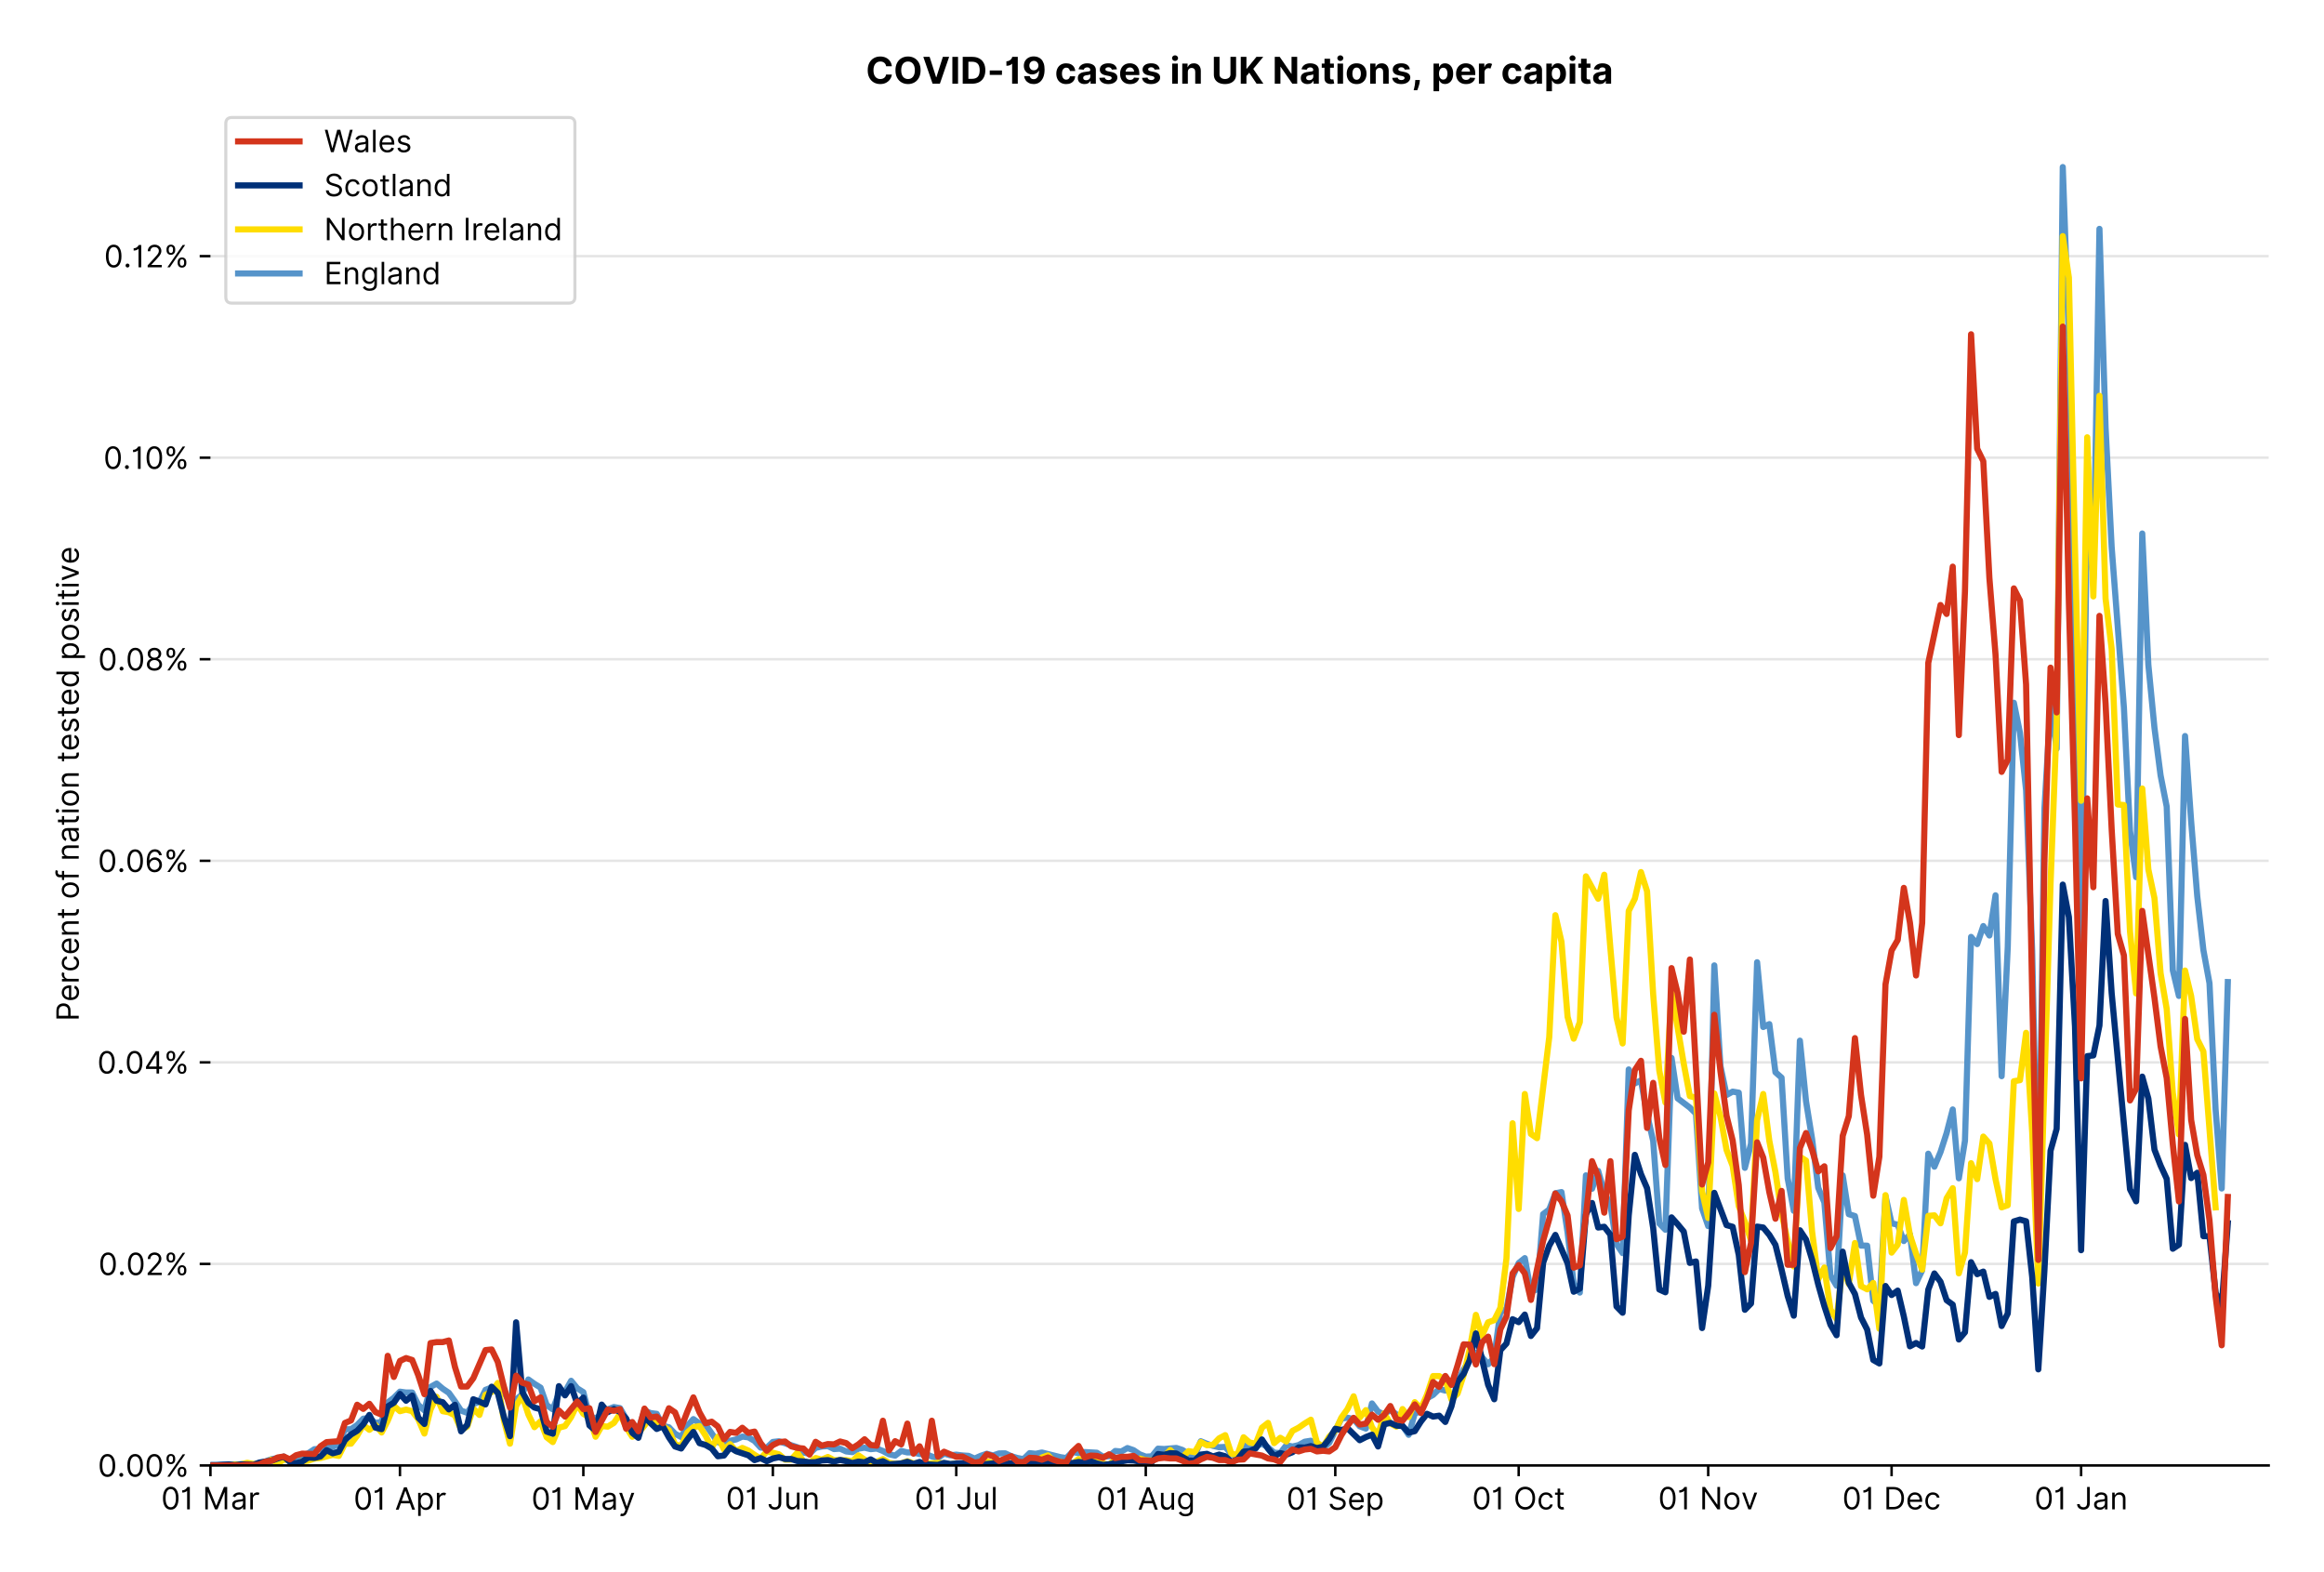 <?xml version="1.0" encoding="utf-8" standalone="no"?>
<!DOCTYPE svg PUBLIC "-//W3C//DTD SVG 1.1//EN"
  "http://www.w3.org/Graphics/SVG/1.1/DTD/svg11.dtd">
<!-- Created with matplotlib (https://matplotlib.org/) -->
<svg version="1.1" viewBox="0 0 756.061 511.276" xmlns="http://www.w3.org/2000/svg" xmlns:xlink="http://www.w3.org/1999/xlink">
 <defs>
  <style type="text/css">*{stroke-linecap:butt;stroke-linejoin:round;}</style>
 </defs>
 <g id="figure_1">
  <g id="patch_1">
   <path d="M 0 511.276 
L 756.061 511.276 
L 756.061 0 
L 0 0 
z
" style="fill:#ffffff;"/>
  </g>
  <g id="axes_1">
   <g id="patch_2">
    <path d="M 68.461 476.745 
L 738.061 476.745 
L 738.061 33.225 
L 68.461 33.225 
z
" style="fill:#ffffff;"/>
   </g>
   <g id="matplotlib.axis_1">
    <g id="xtick_1">
     <g id="line2d_1">
      <defs>
       <path d="M 0 0 
L 0 3.5 
" id="m8dc5a5d679" style="stroke:#000000;stroke-width:0.8;"/>
      </defs>
      <g>
       <use style="stroke:#000000;stroke-width:0.8;" x="68.461" xlink:href="#m8dc5a5d679" y="476.745"/>
      </g>
     </g>
     <g id="text_1">
      <!-- 01 Mar -->
      <g transform="translate(52.424 491.018)scale(0.1 -0.1)">
       <defs>
        <path d="M 31.25 -1 
Q 19.219 -1 12.594 8.766 
Q 5.969 18.531 5.969 36.359 
Q 5.969 54.047 12.641 63.875 
Q 19.312 73.719 31.25 73.719 
Q 43.188 73.719 49.859 63.875 
Q 56.531 54.047 56.531 36.359 
Q 56.531 18.531 49.906 8.766 
Q 43.297 -1 31.25 -1 
z
M 31.25 6.812 
Q 39.203 6.812 43.609 14.484 
Q 48.016 22.156 48.016 36.359 
Q 48.016 50.531 43.578 58.281 
Q 39.141 66.047 31.25 66.047 
Q 23.375 66.047 18.922 58.281 
Q 14.484 50.531 14.484 36.359 
Q 14.484 22.156 18.906 14.484 
Q 23.328 6.812 31.25 6.812 
z
" id="Inter-Regular-48"/>
        <path d="M 30.828 72.734 
L 30.828 0 
L 22.016 0 
L 22.016 59.938 
L 21.453 59.938 
Q 20.953 58.953 18.891 57.688 
Q 16.828 56.422 13.562 55.484 
Q 10.297 54.547 6.109 54.547 
L 6.109 61.938 
Q 10.328 61.938 13.422 63.453 
Q 16.516 64.984 18.594 67.047 
Q 20.672 69.109 21.75 70.766 
Q 22.828 72.438 23.016 72.734 
z
" id="Inter-Regular-49"/>
        <path id="Inter-Regular-32"/>
        <path d="M 8.812 72.734 
L 19.312 72.734 
L 44.031 12.359 
L 44.891 12.359 
L 69.609 72.734 
L 80.109 72.734 
L 80.109 0 
L 71.875 0 
L 71.875 55.25 
L 71.172 55.25 
L 48.438 0 
L 40.484 0 
L 17.75 55.25 
L 17.047 55.25 
L 17.047 0 
L 8.812 0 
z
" id="Inter-Regular-77"/>
        <path d="M 23.719 -1.281 
Q 18.531 -1.281 14.312 0.688 
Q 10.094 2.656 7.594 6.406 
Q 5.109 10.156 5.109 15.484 
Q 5.109 20.172 6.953 23.094 
Q 8.812 26.031 11.891 27.703 
Q 14.984 29.375 18.734 30.203 
Q 22.484 31.031 26.281 31.531 
Q 31.25 32.172 34.359 32.5 
Q 37.469 32.844 38.906 33.656 
Q 40.344 34.484 40.344 36.5 
L 40.344 36.797 
Q 40.344 42.047 37.484 44.953 
Q 34.625 47.875 28.844 47.875 
Q 22.828 47.875 19.422 45.234 
Q 16.016 42.609 14.625 39.625 
L 6.672 42.469 
Q 8.812 47.438 12.375 50.219 
Q 15.953 53.016 20.188 54.125 
Q 24.438 55.25 28.547 55.25 
Q 31.188 55.25 34.609 54.625 
Q 38.031 54.016 41.25 52.094 
Q 44.469 50.172 46.594 46.297 
Q 48.719 42.438 48.719 35.938 
L 48.719 0 
L 40.344 0 
L 40.344 7.391 
L 39.922 7.391 
Q 39.062 5.609 37.078 3.578 
Q 35.094 1.562 31.781 0.141 
Q 28.484 -1.281 23.719 -1.281 
z
M 25 6.25 
Q 29.969 6.25 33.391 8.203 
Q 36.828 10.156 38.578 13.234 
Q 40.344 16.328 40.344 19.75 
L 40.344 27.422 
Q 39.812 26.781 38.016 26.266 
Q 36.219 25.75 33.891 25.375 
Q 31.578 25 29.391 24.734 
Q 27.203 24.469 25.859 24.297 
Q 22.594 23.859 19.766 22.922 
Q 16.938 21.984 15.219 20.109 
Q 13.5 18.25 13.5 15.062 
Q 13.5 10.688 16.75 8.469 
Q 20 6.25 25 6.25 
z
" id="Inter-Regular-97"/>
        <path d="M 7.672 0 
L 7.672 54.547 
L 15.766 54.547 
L 15.766 46.312 
L 16.344 46.312 
Q 17.797 50.359 21.703 52.875 
Q 25.609 55.391 30.547 55.391 
Q 32.812 55.391 34.516 54.859 
Q 36.219 54.328 37.5 53.406 
L 34.656 46.312 
Q 33.766 46.766 32.578 47.031 
Q 31.391 47.297 29.828 47.297 
Q 23.859 47.297 19.953 43.656 
Q 16.047 40.016 16.047 34.516 
L 16.047 0 
z
" id="Inter-Regular-114"/>
       </defs>
       <use xlink:href="#Inter-Regular-48"/>
       <use x="62.5" xlink:href="#Inter-Regular-49"/>
       <use x="106.676" xlink:href="#Inter-Regular-32"/>
       <use x="134.801" xlink:href="#Inter-Regular-77"/>
       <use x="225.994" xlink:href="#Inter-Regular-97"/>
       <use x="282.386" xlink:href="#Inter-Regular-114"/>
      </g>
     </g>
    </g>
    <g id="xtick_2">
     <g id="line2d_2">
      <g>
       <use style="stroke:#000000;stroke-width:0.8;" x="130.115" xlink:href="#m8dc5a5d679" y="476.745"/>
      </g>
     </g>
     <g id="text_2">
      <!-- 01 Apr -->
      <g transform="translate(115.029 491.117)scale(0.1 -0.1)">
       <defs>
        <path d="M 11.797 0 
L 2.562 0 
L 29.266 72.734 
L 38.359 72.734 
L 65.062 0 
L 55.828 0 
L 48.516 20.594 
L 19.109 20.594 
z
M 21.875 28.406 
L 45.734 28.406 
L 34.094 61.219 
L 33.531 61.219 
z
" id="Inter-Regular-65"/>
        <path d="M 7.672 -20.453 
L 7.672 54.547 
L 15.766 54.547 
L 15.766 45.875 
L 16.766 45.875 
Q 17.688 47.297 19.328 49.516 
Q 20.984 51.734 24.094 53.484 
Q 27.203 55.25 32.531 55.25 
Q 39.422 55.25 44.672 51.797 
Q 49.938 48.359 52.875 42.031 
Q 55.828 35.719 55.828 27.125 
Q 55.828 18.469 52.875 12.125 
Q 49.938 5.781 44.703 2.312 
Q 39.484 -1.141 32.672 -1.141 
Q 27.422 -1.141 24.25 0.609 
Q 21.094 2.375 19.391 4.625 
Q 17.688 6.891 16.766 8.375 
L 16.047 8.375 
L 16.047 -20.453 
z
M 15.906 27.266 
Q 15.906 18 19.938 12.188 
Q 23.969 6.391 31.531 6.391 
Q 36.797 6.391 40.328 9.172 
Q 43.859 11.969 45.641 16.703 
Q 47.438 21.453 47.438 27.266 
Q 47.438 33.031 45.672 37.656 
Q 43.922 42.297 40.391 45.016 
Q 36.859 47.734 31.531 47.734 
Q 23.859 47.734 19.875 42.078 
Q 15.906 36.438 15.906 27.266 
z
" id="Inter-Regular-112"/>
       </defs>
       <use xlink:href="#Inter-Regular-48"/>
       <use x="62.5" xlink:href="#Inter-Regular-49"/>
       <use x="106.676" xlink:href="#Inter-Regular-32"/>
       <use x="134.801" xlink:href="#Inter-Regular-65"/>
       <use x="202.415" xlink:href="#Inter-Regular-112"/>
       <use x="263.352" xlink:href="#Inter-Regular-114"/>
      </g>
     </g>
    </g>
    <g id="xtick_3">
     <g id="line2d_3">
      <g>
       <use style="stroke:#000000;stroke-width:0.8;" x="189.779" xlink:href="#m8dc5a5d679" y="476.745"/>
      </g>
     </g>
     <g id="text_3">
      <!-- 01 May -->
      <g transform="translate(172.876 491.117)scale(0.1 -0.1)">
       <defs>
        <path d="M 12.781 -21.172 
Q 10.656 -21.172 8.984 -20.828 
Q 7.312 -20.484 6.672 -20.172 
L 8.812 -12.781 
Q 13.391 -13.953 16.453 -12.719 
Q 19.531 -11.5 21.734 -5.391 
L 23.578 -0.281 
L 3.406 54.547 
L 12.5 54.547 
L 27.562 11.078 
L 28.125 11.078 
L 43.188 54.547 
L 52.281 54.547 
L 28.844 -8.812 
Q 24.219 -21.172 12.781 -21.172 
z
" id="Inter-Regular-121"/>
       </defs>
       <use xlink:href="#Inter-Regular-48"/>
       <use x="62.5" xlink:href="#Inter-Regular-49"/>
       <use x="106.676" xlink:href="#Inter-Regular-32"/>
       <use x="134.801" xlink:href="#Inter-Regular-77"/>
       <use x="225.994" xlink:href="#Inter-Regular-97"/>
       <use x="282.386" xlink:href="#Inter-Regular-121"/>
      </g>
     </g>
    </g>
    <g id="xtick_4">
     <g id="line2d_4">
      <g>
       <use style="stroke:#000000;stroke-width:0.8;" x="251.433" xlink:href="#m8dc5a5d679" y="476.745"/>
      </g>
     </g>
     <g id="text_4">
      <!-- 01 Jun -->
      <g transform="translate(236.149 491.018)scale(0.1 -0.1)">
       <defs>
        <path d="M 36.656 72.734 
L 45.453 72.734 
L 45.453 20.734 
Q 45.453 10.266 39.828 4.625 
Q 34.203 -1 24.719 -1 
Q 18.75 -1 14.094 1.188 
Q 9.453 3.375 6.781 7.422 
Q 4.125 11.469 4.125 17.047 
L 12.781 17.047 
Q 12.781 12.422 16.156 9.609 
Q 19.531 6.812 24.719 6.812 
Q 30.438 6.812 33.547 10.375 
Q 36.656 13.953 36.656 20.734 
z
" id="Inter-Regular-74"/>
        <path d="M 42.047 22.297 
L 42.047 54.547 
L 50.422 54.547 
L 50.422 0 
L 42.047 0 
L 42.047 9.234 
L 41.484 9.234 
Q 39.562 5.078 35.516 2.188 
Q 31.469 -0.703 25.281 -0.703 
Q 17.609 -0.703 12.641 4.375 
Q 7.672 9.453 7.672 19.891 
L 7.672 54.547 
L 16.047 54.547 
L 16.047 20.453 
Q 16.047 14.484 19.406 10.938 
Q 22.766 7.391 27.984 7.391 
Q 31.109 7.391 34.359 8.984 
Q 37.609 10.578 39.828 13.875 
Q 42.047 17.188 42.047 22.297 
z
" id="Inter-Regular-117"/>
        <path d="M 16.047 32.812 
L 16.047 0 
L 7.672 0 
L 7.672 54.547 
L 15.766 54.547 
L 15.766 46.016 
L 16.484 46.016 
Q 18.391 50.172 22.297 52.703 
Q 26.203 55.25 32.391 55.25 
Q 40.656 55.25 45.75 50.172 
Q 50.859 45.094 50.859 34.656 
L 50.859 0 
L 42.469 0 
L 42.469 34.094 
Q 42.469 40.516 39.125 44.125 
Q 35.797 47.734 29.969 47.734 
Q 23.969 47.734 20 43.844 
Q 16.047 39.953 16.047 32.812 
z
" id="Inter-Regular-110"/>
       </defs>
       <use xlink:href="#Inter-Regular-48"/>
       <use x="62.5" xlink:href="#Inter-Regular-49"/>
       <use x="106.676" xlink:href="#Inter-Regular-32"/>
       <use x="134.801" xlink:href="#Inter-Regular-74"/>
       <use x="189.063" xlink:href="#Inter-Regular-117"/>
       <use x="247.159" xlink:href="#Inter-Regular-110"/>
      </g>
     </g>
    </g>
    <g id="xtick_5">
     <g id="line2d_5">
      <g>
       <use style="stroke:#000000;stroke-width:0.8;" x="311.098" xlink:href="#m8dc5a5d679" y="476.745"/>
      </g>
     </g>
     <g id="text_5">
      <!-- 01 Jul -->
      <g transform="translate(297.554 491.018)scale(0.1 -0.1)">
       <defs>
        <path d="M 16.047 72.734 
L 16.047 0 
L 7.672 0 
L 7.672 72.734 
z
" id="Inter-Regular-108"/>
       </defs>
       <use xlink:href="#Inter-Regular-48"/>
       <use x="62.5" xlink:href="#Inter-Regular-49"/>
       <use x="106.676" xlink:href="#Inter-Regular-32"/>
       <use x="134.801" xlink:href="#Inter-Regular-74"/>
       <use x="189.063" xlink:href="#Inter-Regular-117"/>
       <use x="247.159" xlink:href="#Inter-Regular-108"/>
      </g>
     </g>
    </g>
    <g id="xtick_6">
     <g id="line2d_6">
      <g>
       <use style="stroke:#000000;stroke-width:0.8;" x="372.752" xlink:href="#m8dc5a5d679" y="476.745"/>
      </g>
     </g>
     <g id="text_6">
      <!-- 01 Aug -->
      <g transform="translate(356.68 491.117)scale(0.1 -0.1)">
       <defs>
        <path d="M 29.688 -21.594 
Q 20.562 -21.594 15.25 -18.266 
Q 9.938 -14.953 7.391 -10.656 
L 14.062 -5.969 
Q 15.203 -7.453 16.938 -9.391 
Q 18.688 -11.328 21.719 -12.766 
Q 24.75 -14.203 29.688 -14.203 
Q 36.297 -14.203 40.594 -11 
Q 44.891 -7.812 44.891 -1 
L 44.891 10.078 
L 44.172 10.078 
Q 43.25 8.594 41.562 6.406 
Q 39.875 4.219 36.734 2.531 
Q 33.594 0.859 28.266 0.859 
Q 21.656 0.859 16.422 3.984 
Q 11.188 7.109 8.141 13.062 
Q 5.109 19.031 5.109 27.562 
Q 5.109 35.938 8.062 42.172 
Q 11.016 48.406 16.266 51.828 
Q 21.516 55.25 28.406 55.25 
Q 33.734 55.25 36.875 53.484 
Q 40.016 51.734 41.703 49.516 
Q 43.391 47.297 44.312 45.875 
L 45.172 45.875 
L 45.172 54.547 
L 53.266 54.547 
L 53.266 -1.562 
Q 53.266 -8.594 50.078 -13.016 
Q 46.906 -17.438 41.562 -19.516 
Q 36.219 -21.594 29.688 -21.594 
z
M 29.406 8.375 
Q 36.969 8.375 41 13.5 
Q 45.031 18.641 45.031 27.703 
Q 45.031 36.547 41.047 42.141 
Q 37.078 47.734 29.406 47.734 
Q 24.078 47.734 20.547 45.031 
Q 17.016 42.328 15.25 37.781 
Q 13.5 33.234 13.5 27.703 
Q 13.5 19.172 17.5 13.766 
Q 21.516 8.375 29.406 8.375 
z
" id="Inter-Regular-103"/>
       </defs>
       <use xlink:href="#Inter-Regular-48"/>
       <use x="62.5" xlink:href="#Inter-Regular-49"/>
       <use x="106.676" xlink:href="#Inter-Regular-32"/>
       <use x="134.801" xlink:href="#Inter-Regular-65"/>
       <use x="202.415" xlink:href="#Inter-Regular-117"/>
       <use x="260.511" xlink:href="#Inter-Regular-103"/>
      </g>
     </g>
    </g>
    <g id="xtick_7">
     <g id="line2d_7">
      <g>
       <use style="stroke:#000000;stroke-width:0.8;" x="434.405" xlink:href="#m8dc5a5d679" y="476.745"/>
      </g>
     </g>
     <g id="text_7">
      <!-- 01 Sep -->
      <g transform="translate(418.518 491.117)scale(0.1 -0.1)">
       <defs>
        <path d="M 48.578 54.547 
Q 47.938 59.938 43.391 62.922 
Q 38.844 65.906 32.25 65.906 
Q 25 65.906 20.594 62.484 
Q 16.188 59.062 16.188 53.828 
Q 16.188 49.922 18.578 47.531 
Q 20.984 45.141 24.266 43.797 
Q 27.562 42.469 30.25 41.766 
L 37.641 39.766 
Q 40.484 39.031 43.984 37.719 
Q 47.484 36.406 50.688 34.141 
Q 53.906 31.891 56 28.375 
Q 58.094 24.859 58.094 19.75 
Q 58.094 13.844 55.016 9.078 
Q 51.953 4.328 46.078 1.516 
Q 40.203 -1.281 31.812 -1.281 
Q 20.094 -1.281 13.203 4.25 
Q 6.328 9.797 5.688 18.75 
L 14.781 18.75 
Q 15.125 14.625 17.562 11.938 
Q 20 9.266 23.734 7.969 
Q 27.484 6.672 31.812 6.672 
Q 36.859 6.672 40.875 8.328 
Q 44.891 9.984 47.234 12.938 
Q 49.578 15.906 49.578 19.891 
Q 49.578 23.516 47.547 25.781 
Q 45.531 28.047 42.219 29.469 
Q 38.922 30.891 35.094 31.953 
L 26.141 34.516 
Q 17.609 36.969 12.641 41.516 
Q 7.672 46.062 7.672 53.406 
Q 7.672 59.516 10.984 64.078 
Q 14.312 68.641 19.938 71.172 
Q 25.562 73.719 32.531 73.719 
Q 39.562 73.719 45.031 71.219 
Q 50.5 68.719 53.703 64.375 
Q 56.922 60.047 57.109 54.547 
z
" id="Inter-Regular-83"/>
        <path d="M 30.547 -1.141 
Q 22.656 -1.141 16.953 2.359 
Q 11.266 5.859 8.188 12.156 
Q 5.109 18.469 5.109 26.844 
Q 5.109 35.234 8.188 41.641 
Q 11.266 48.047 16.781 51.641 
Q 22.297 55.25 29.688 55.25 
Q 33.953 55.25 38.109 53.828 
Q 42.266 52.422 45.672 49.234 
Q 49.078 46.062 51.094 40.844 
Q 53.125 35.625 53.125 27.984 
L 53.125 24.438 
L 13.531 24.438 
Q 13.812 15.703 18.484 11.047 
Q 23.156 6.391 30.547 6.391 
Q 35.484 6.391 39.031 8.516 
Q 42.578 10.656 44.172 14.922 
L 52.281 12.641 
Q 50.359 6.469 44.594 2.656 
Q 38.844 -1.141 30.547 -1.141 
z
M 13.531 31.672 
L 44.609 31.672 
Q 44.609 38.594 40.547 43.156 
Q 36.5 47.734 29.688 47.734 
Q 24.891 47.734 21.375 45.484 
Q 17.859 43.25 15.828 39.578 
Q 13.812 35.906 13.531 31.672 
z
" id="Inter-Regular-101"/>
       </defs>
       <use xlink:href="#Inter-Regular-48"/>
       <use x="62.5" xlink:href="#Inter-Regular-49"/>
       <use x="106.676" xlink:href="#Inter-Regular-32"/>
       <use x="134.801" xlink:href="#Inter-Regular-83"/>
       <use x="198.58" xlink:href="#Inter-Regular-101"/>
       <use x="256.818" xlink:href="#Inter-Regular-112"/>
      </g>
     </g>
    </g>
    <g id="xtick_8">
     <g id="line2d_8">
      <g>
       <use style="stroke:#000000;stroke-width:0.8;" x="494.07" xlink:href="#m8dc5a5d679" y="476.745"/>
      </g>
     </g>
     <g id="text_8">
      <!-- 01 Oct -->
      <g transform="translate(478.914 491.018)scale(0.1 -0.1)">
       <defs>
        <path d="M 70.172 36.359 
Q 70.172 24.859 66.016 16.469 
Q 61.859 8.094 54.609 3.547 
Q 47.375 -1 38.062 -1 
Q 28.766 -1 21.516 3.547 
Q 14.281 8.094 10.125 16.469 
Q 5.969 24.859 5.969 36.359 
Q 5.969 47.875 10.125 56.25 
Q 14.281 64.625 21.516 69.172 
Q 28.766 73.719 38.062 73.719 
Q 47.375 73.719 54.609 69.172 
Q 61.859 64.625 66.016 56.25 
Q 70.172 47.875 70.172 36.359 
z
M 61.656 36.359 
Q 61.656 45.812 58.5 52.312 
Q 55.359 58.812 50.016 62.141 
Q 44.672 65.484 38.062 65.484 
Q 31.469 65.484 26.125 62.141 
Q 20.781 58.812 17.625 52.312 
Q 14.484 45.812 14.484 36.359 
Q 14.484 26.922 17.625 20.422 
Q 20.781 13.922 26.125 10.578 
Q 31.469 7.25 38.062 7.25 
Q 44.672 7.25 50.016 10.578 
Q 55.359 13.922 58.5 20.422 
Q 61.656 26.922 61.656 36.359 
z
" id="Inter-Regular-79"/>
        <path d="M 29.828 -1.141 
Q 22.156 -1.141 16.609 2.484 
Q 11.078 6.109 8.094 12.469 
Q 5.109 18.828 5.109 26.984 
Q 5.109 35.297 8.188 41.672 
Q 11.266 48.047 16.781 51.641 
Q 22.297 55.25 29.688 55.25 
Q 35.438 55.25 40.047 53.125 
Q 44.672 51 47.609 47.156 
Q 50.562 43.328 51.281 38.203 
L 42.906 38.203 
Q 41.938 41.938 38.656 44.828 
Q 35.375 47.734 29.828 47.734 
Q 22.484 47.734 17.984 42.141 
Q 13.5 36.547 13.5 27.266 
Q 13.5 17.797 17.938 12.094 
Q 22.375 6.391 29.828 6.391 
Q 34.734 6.391 38.234 8.906 
Q 41.734 11.438 42.906 15.906 
L 51.281 15.906 
Q 50.562 11.078 47.781 7.219 
Q 45 3.375 40.438 1.109 
Q 35.875 -1.141 29.828 -1.141 
z
" id="Inter-Regular-99"/>
        <path d="M 31.391 54.547 
L 31.391 47.438 
L 19.75 47.438 
L 19.75 15.625 
Q 19.75 12.078 20.797 10.312 
Q 21.844 8.562 23.484 7.969 
Q 25.141 7.391 26.984 7.391 
Q 28.375 7.391 29.266 7.547 
Q 30.156 7.703 30.688 7.812 
L 32.391 0.281 
Q 31.531 -0.031 30 -0.359 
Q 28.484 -0.703 26.141 -0.703 
Q 22.594 -0.703 19.188 0.812 
Q 15.797 2.344 13.578 5.469 
Q 11.359 8.594 11.359 13.359 
L 11.359 47.438 
L 3.125 47.438 
L 3.125 54.547 
L 11.359 54.547 
L 11.359 67.609 
L 19.75 67.609 
L 19.75 54.547 
z
" id="Inter-Regular-116"/>
       </defs>
       <use xlink:href="#Inter-Regular-48"/>
       <use x="62.5" xlink:href="#Inter-Regular-49"/>
       <use x="106.676" xlink:href="#Inter-Regular-32"/>
       <use x="134.801" xlink:href="#Inter-Regular-79"/>
       <use x="210.938" xlink:href="#Inter-Regular-99"/>
       <use x="266.761" xlink:href="#Inter-Regular-116"/>
      </g>
     </g>
    </g>
    <g id="xtick_9">
     <g id="line2d_9">
      <g>
       <use style="stroke:#000000;stroke-width:0.8;" x="555.724" xlink:href="#m8dc5a5d679" y="476.745"/>
      </g>
     </g>
     <g id="text_9">
      <!-- 01 Nov -->
      <g transform="translate(539.453 491.018)scale(0.1 -0.1)">
       <defs>
        <path d="M 66.484 72.734 
L 66.484 0 
L 57.953 0 
L 18.328 57.109 
L 17.609 57.109 
L 17.609 0 
L 8.812 0 
L 8.812 72.734 
L 17.328 72.734 
L 57.109 15.484 
L 57.812 15.484 
L 57.812 72.734 
z
" id="Inter-Regular-78"/>
        <path d="M 29.828 -1.141 
Q 22.438 -1.141 16.875 2.375 
Q 11.328 5.891 8.219 12.203 
Q 5.109 18.531 5.109 26.984 
Q 5.109 35.516 8.219 41.859 
Q 11.328 48.219 16.875 51.734 
Q 22.438 55.25 29.828 55.25 
Q 37.219 55.25 42.766 51.734 
Q 48.328 48.219 51.438 41.859 
Q 54.547 35.516 54.547 26.984 
Q 54.547 18.531 51.438 12.203 
Q 48.328 5.891 42.766 2.375 
Q 37.219 -1.141 29.828 -1.141 
z
M 29.828 6.391 
Q 35.438 6.391 39.062 9.266 
Q 42.688 12.141 44.422 16.828 
Q 46.172 21.516 46.172 26.984 
Q 46.172 32.453 44.422 37.172 
Q 42.688 41.906 39.062 44.812 
Q 35.438 47.734 29.828 47.734 
Q 24.219 47.734 20.594 44.812 
Q 16.969 41.906 15.234 37.172 
Q 13.5 32.453 13.5 26.984 
Q 13.5 21.516 15.234 16.828 
Q 16.969 12.141 20.594 9.266 
Q 24.219 6.391 29.828 6.391 
z
" id="Inter-Regular-111"/>
        <path d="M 52.281 54.547 
L 32.109 0 
L 23.578 0 
L 3.406 54.547 
L 12.5 54.547 
L 27.562 11.078 
L 28.125 11.078 
L 43.188 54.547 
z
" id="Inter-Regular-118"/>
       </defs>
       <use xlink:href="#Inter-Regular-48"/>
       <use x="62.5" xlink:href="#Inter-Regular-49"/>
       <use x="106.676" xlink:href="#Inter-Regular-32"/>
       <use x="134.801" xlink:href="#Inter-Regular-78"/>
       <use x="210.085" xlink:href="#Inter-Regular-111"/>
       <use x="269.744" xlink:href="#Inter-Regular-118"/>
      </g>
     </g>
    </g>
    <g id="xtick_10">
     <g id="line2d_10">
      <g>
       <use style="stroke:#000000;stroke-width:0.8;" x="615.389" xlink:href="#m8dc5a5d679" y="476.745"/>
      </g>
     </g>
     <g id="text_10">
      <!-- 01 Dec -->
      <g transform="translate(599.352 491.018)scale(0.1 -0.1)">
       <defs>
        <path d="M 31.25 0 
L 8.812 0 
L 8.812 72.734 
L 32.25 72.734 
Q 42.828 72.734 50.359 68.375 
Q 57.891 64.031 61.891 55.906 
Q 65.906 47.797 65.906 36.5 
Q 65.906 25.141 61.859 16.953 
Q 57.812 8.766 50.062 4.375 
Q 42.328 0 31.25 0 
z
M 17.609 7.812 
L 30.688 7.812 
Q 44.219 7.812 50.797 15.5 
Q 57.391 23.188 57.391 36.5 
Q 57.391 49.719 50.922 57.312 
Q 44.469 64.922 31.672 64.922 
L 17.609 64.922 
z
" id="Inter-Regular-68"/>
       </defs>
       <use xlink:href="#Inter-Regular-48"/>
       <use x="62.5" xlink:href="#Inter-Regular-49"/>
       <use x="106.676" xlink:href="#Inter-Regular-32"/>
       <use x="134.801" xlink:href="#Inter-Regular-68"/>
       <use x="206.676" xlink:href="#Inter-Regular-101"/>
       <use x="264.915" xlink:href="#Inter-Regular-99"/>
      </g>
     </g>
    </g>
    <g id="xtick_11">
     <g id="line2d_11">
      <g>
       <use style="stroke:#000000;stroke-width:0.8;" x="677.042" xlink:href="#m8dc5a5d679" y="476.745"/>
      </g>
     </g>
     <g id="text_11">
      <!-- 01 Jan -->
      <g transform="translate(661.843 491.018)scale(0.1 -0.1)">
       <use xlink:href="#Inter-Regular-48"/>
       <use x="62.5" xlink:href="#Inter-Regular-49"/>
       <use x="106.676" xlink:href="#Inter-Regular-32"/>
       <use x="134.801" xlink:href="#Inter-Regular-74"/>
       <use x="189.063" xlink:href="#Inter-Regular-97"/>
       <use x="245.455" xlink:href="#Inter-Regular-110"/>
      </g>
     </g>
    </g>
   </g>
   <g id="matplotlib.axis_2">
    <g id="ytick_1">
     <g id="line2d_12">
      <path clip-path="url(#p70f1d11e85)" d="M 68.461 476.745 
L 738.061 476.745 
" style="fill:none;stroke:#e5e5e5;stroke-linecap:square;stroke-width:0.8;"/>
     </g>
     <g id="line2d_13">
      <defs>
       <path d="M 0 0 
L -3.5 0 
" id="mc5b4300392" style="stroke:#000000;stroke-width:0.8;"/>
      </defs>
      <g>
       <use style="stroke:#000000;stroke-width:0.8;" x="68.461" xlink:href="#mc5b4300392" y="476.745"/>
      </g>
     </g>
     <g id="text_12">
      <!-- 0.00% -->
      <g transform="translate(31.83 480.382)scale(0.1 -0.1)">
       <defs>
        <path d="M 13.781 -0.562 
Q 11.156 -0.562 9.266 1.312 
Q 7.391 3.203 7.391 5.828 
Q 7.391 8.453 9.266 10.328 
Q 11.156 12.219 13.781 12.219 
Q 16.406 12.219 18.281 10.328 
Q 20.172 8.453 20.172 5.828 
Q 20.172 3.203 18.281 1.312 
Q 16.406 -0.562 13.781 -0.562 
z
" id="Inter-Regular-46"/>
        <path d="M 44.609 13.641 
L 44.609 17.469 
Q 44.609 21.453 46.25 24.766 
Q 47.906 28.094 51.078 30.094 
Q 54.266 32.109 58.812 32.109 
Q 63.422 32.109 66.547 30.094 
Q 69.672 28.094 71.266 24.766 
Q 72.875 21.453 72.875 17.469 
L 72.875 13.641 
Q 72.875 9.656 71.25 6.328 
Q 69.641 3.016 66.5 1 
Q 63.359 -1 58.812 -1 
Q 54.188 -1 51.031 1 
Q 47.875 3.016 46.234 6.328 
Q 44.609 9.656 44.609 13.641 
z
M 8.375 55.25 
L 8.375 59.094 
Q 8.375 63.062 10.031 66.375 
Q 11.688 69.703 14.859 71.703 
Q 18.047 73.719 22.594 73.719 
Q 27.203 73.719 30.328 71.703 
Q 33.453 69.703 35.047 66.375 
Q 36.656 63.062 36.656 59.094 
L 36.656 55.25 
Q 36.656 51.281 35.031 47.953 
Q 33.422 44.641 30.266 42.625 
Q 27.125 40.625 22.594 40.625 
Q 17.969 40.625 14.812 42.625 
Q 11.656 44.641 10.016 47.953 
Q 8.375 51.281 8.375 55.25 
z
M 11.078 0 
L 61.078 72.734 
L 69.172 72.734 
L 19.172 0 
z
M 51.844 17.469 
L 51.844 13.641 
Q 51.844 10.328 53.406 7.719 
Q 54.969 5.109 58.812 5.109 
Q 62.531 5.109 64.078 7.719 
Q 65.625 10.328 65.625 13.641 
L 65.625 17.469 
Q 65.625 20.781 64.125 23.391 
Q 62.641 26 58.812 26 
Q 55.078 26 53.453 23.391 
Q 51.844 20.781 51.844 17.469 
z
M 15.625 59.094 
L 15.625 55.25 
Q 15.625 51.953 17.188 49.344 
Q 18.75 46.734 22.594 46.734 
Q 26.312 46.734 27.859 49.344 
Q 29.406 51.953 29.406 55.25 
L 29.406 59.094 
Q 29.406 62.391 27.906 65 
Q 26.422 67.609 22.594 67.609 
Q 18.859 67.609 17.234 65 
Q 15.625 62.391 15.625 59.094 
z
" id="Inter-Regular-37"/>
       </defs>
       <use xlink:href="#Inter-Regular-48"/>
       <use x="62.5" xlink:href="#Inter-Regular-46"/>
       <use x="90.057" xlink:href="#Inter-Regular-48"/>
       <use x="152.557" xlink:href="#Inter-Regular-48"/>
       <use x="215.057" xlink:href="#Inter-Regular-37"/>
      </g>
     </g>
    </g>
    <g id="ytick_2">
     <g id="line2d_14">
      <path clip-path="url(#p70f1d11e85)" d="M 68.461 411.175 
L 738.061 411.175 
" style="fill:none;stroke:#e5e5e5;stroke-linecap:square;stroke-width:0.8;"/>
     </g>
     <g id="line2d_15">
      <g>
       <use style="stroke:#000000;stroke-width:0.8;" x="68.461" xlink:href="#mc5b4300392" y="411.175"/>
      </g>
     </g>
     <g id="text_13">
      <!-- 0.02% -->
      <g transform="translate(32.028 414.812)scale(0.1 -0.1)">
       <defs>
        <path d="M 7.531 0 
L 7.531 6.391 
L 31.531 32.672 
Q 35.766 37.281 38.5 40.703 
Q 41.234 44.141 42.562 47.172 
Q 43.891 50.219 43.891 53.547 
Q 43.891 59.297 39.891 62.672 
Q 35.906 66.047 29.969 66.047 
Q 23.656 66.047 19.922 62.266 
Q 16.188 58.484 16.188 52.266 
L 7.812 52.266 
Q 7.812 58.672 10.75 63.5 
Q 13.703 68.328 18.797 71.016 
Q 23.906 73.719 30.25 73.719 
Q 36.656 73.719 41.578 71.016 
Q 46.516 68.328 49.312 63.734 
Q 52.125 59.156 52.125 53.547 
Q 52.125 49.531 50.688 45.719 
Q 49.25 41.906 45.719 37.234 
Q 42.188 32.562 35.938 25.859 
L 19.609 8.375 
L 19.609 7.812 
L 53.406 7.812 
L 53.406 0 
z
" id="Inter-Regular-50"/>
       </defs>
       <use xlink:href="#Inter-Regular-48"/>
       <use x="62.5" xlink:href="#Inter-Regular-46"/>
       <use x="90.057" xlink:href="#Inter-Regular-48"/>
       <use x="152.557" xlink:href="#Inter-Regular-50"/>
       <use x="213.068" xlink:href="#Inter-Regular-37"/>
      </g>
     </g>
    </g>
    <g id="ytick_3">
     <g id="line2d_16">
      <path clip-path="url(#p70f1d11e85)" d="M 68.461 345.605 
L 738.061 345.605 
" style="fill:none;stroke:#e5e5e5;stroke-linecap:square;stroke-width:0.8;"/>
     </g>
     <g id="line2d_17">
      <g>
       <use style="stroke:#000000;stroke-width:0.8;" x="68.461" xlink:href="#mc5b4300392" y="345.605"/>
      </g>
     </g>
     <g id="text_14">
      <!-- 0.04% -->
      <g transform="translate(31.659 349.242)scale(0.1 -0.1)">
       <defs>
        <path d="M 5.828 14.922 
L 5.828 22.156 
L 37.781 72.734 
L 48.438 72.734 
L 48.438 22.734 
L 58.375 22.734 
L 58.375 14.922 
L 48.438 14.922 
L 48.438 0 
L 40.062 0 
L 40.062 14.922 
z
M 40.062 22.734 
L 40.062 61.5 
L 39.484 61.5 
L 15.344 23.297 
L 15.344 22.734 
z
" id="Inter-Regular-52"/>
       </defs>
       <use xlink:href="#Inter-Regular-48"/>
       <use x="62.5" xlink:href="#Inter-Regular-46"/>
       <use x="90.057" xlink:href="#Inter-Regular-48"/>
       <use x="152.557" xlink:href="#Inter-Regular-52"/>
       <use x="216.761" xlink:href="#Inter-Regular-37"/>
      </g>
     </g>
    </g>
    <g id="ytick_4">
     <g id="line2d_18">
      <path clip-path="url(#p70f1d11e85)" d="M 68.461 280.036 
L 738.061 280.036 
" style="fill:none;stroke:#e5e5e5;stroke-linecap:square;stroke-width:0.8;"/>
     </g>
     <g id="line2d_19">
      <g>
       <use style="stroke:#000000;stroke-width:0.8;" x="68.461" xlink:href="#mc5b4300392" y="280.036"/>
      </g>
     </g>
     <g id="text_15">
      <!-- 0.06% -->
      <g transform="translate(31.844 283.672)scale(0.1 -0.1)">
       <defs>
        <path d="M 31.672 -1 
Q 27.203 -0.922 22.719 0.703 
Q 18.25 2.344 14.562 6.234 
Q 10.875 10.125 8.625 16.781 
Q 6.391 23.438 6.391 33.516 
Q 6.391 52.906 13.453 63.375 
Q 20.531 73.859 32.812 73.859 
Q 41.969 73.859 48.016 68.5 
Q 54.078 63.141 55.406 54.547 
L 46.734 54.547 
Q 45.531 59.547 42.047 62.797 
Q 38.562 66.047 32.812 66.047 
Q 24.359 66.047 19.516 58.672 
Q 14.672 51.312 14.625 37.922 
L 15.203 37.922 
Q 18.188 42.438 22.828 45 
Q 27.484 47.578 33.094 47.578 
Q 39.344 47.578 44.531 44.469 
Q 49.719 41.375 52.844 35.922 
Q 55.969 30.469 55.969 23.438 
Q 55.969 16.688 52.953 11.094 
Q 49.938 5.5 44.484 2.219 
Q 39.031 -1.062 31.672 -1 
z
M 31.672 6.812 
Q 36.156 6.812 39.719 9.047 
Q 43.297 11.297 45.359 15.062 
Q 47.438 18.828 47.438 23.438 
Q 47.438 27.953 45.438 31.656 
Q 43.438 35.375 39.938 37.562 
Q 36.438 39.766 31.969 39.766 
Q 27.453 39.766 23.828 37.453 
Q 20.203 35.156 18.078 31.406 
Q 15.953 27.656 15.906 23.297 
Q 15.906 18.969 17.953 15.203 
Q 20 11.438 23.562 9.125 
Q 27.125 6.812 31.672 6.812 
z
" id="Inter-Regular-54"/>
       </defs>
       <use xlink:href="#Inter-Regular-48"/>
       <use x="62.5" xlink:href="#Inter-Regular-46"/>
       <use x="90.057" xlink:href="#Inter-Regular-48"/>
       <use x="152.557" xlink:href="#Inter-Regular-54"/>
       <use x="214.915" xlink:href="#Inter-Regular-37"/>
      </g>
     </g>
    </g>
    <g id="ytick_5">
     <g id="line2d_20">
      <path clip-path="url(#p70f1d11e85)" d="M 68.461 214.466 
L 738.061 214.466 
" style="fill:none;stroke:#e5e5e5;stroke-linecap:square;stroke-width:0.8;"/>
     </g>
     <g id="line2d_21">
      <g>
       <use style="stroke:#000000;stroke-width:0.8;" x="68.461" xlink:href="#mc5b4300392" y="214.466"/>
      </g>
     </g>
     <g id="text_16">
      <!-- 0.08% -->
      <g transform="translate(31.914 218.102)scale(0.1 -0.1)">
       <defs>
        <path d="M 30.828 -1 
Q 23.516 -1 17.922 1.609 
Q 12.328 4.219 9.203 8.812 
Q 6.078 13.422 6.109 19.312 
Q 6.078 23.938 7.922 27.859 
Q 9.766 31.781 12.969 34.422 
Q 16.188 37.078 20.172 37.781 
L 20.172 38.203 
Q 14.953 39.562 11.859 44.078 
Q 8.766 48.609 8.812 54.406 
Q 8.766 59.938 11.609 64.297 
Q 14.453 68.672 19.438 71.188 
Q 24.438 73.719 30.828 73.719 
Q 37.141 73.719 42.109 71.188 
Q 47.094 68.672 49.953 64.297 
Q 52.812 59.938 52.844 54.406 
Q 52.812 48.609 49.703 44.078 
Q 46.594 39.562 41.484 38.203 
L 41.484 37.781 
Q 45.422 37.078 48.578 34.422 
Q 51.734 31.781 53.609 27.859 
Q 55.5 23.938 55.547 19.312 
Q 55.5 13.422 52.359 8.812 
Q 49.219 4.219 43.656 1.609 
Q 38.109 -1 30.828 -1 
z
M 30.828 6.812 
Q 38.219 6.812 42.531 10.344 
Q 46.844 13.891 46.875 19.75 
Q 46.844 23.859 44.75 27.016 
Q 42.656 30.188 39.047 32 
Q 35.438 33.812 30.828 33.812 
Q 26.172 33.812 22.531 32 
Q 18.891 30.188 16.812 27.016 
Q 14.734 23.859 14.781 19.75 
Q 14.734 13.891 19.031 10.344 
Q 23.328 6.812 30.828 6.812 
z
M 30.828 41.328 
Q 36.688 41.328 40.484 44.75 
Q 44.281 48.188 44.312 53.828 
Q 44.281 59.375 40.562 62.703 
Q 36.859 66.047 30.828 66.047 
Q 24.719 66.047 21 62.703 
Q 17.297 59.375 17.328 53.828 
Q 17.297 48.188 21.078 44.75 
Q 24.859 41.328 30.828 41.328 
z
" id="Inter-Regular-56"/>
       </defs>
       <use xlink:href="#Inter-Regular-48"/>
       <use x="62.5" xlink:href="#Inter-Regular-46"/>
       <use x="90.057" xlink:href="#Inter-Regular-48"/>
       <use x="152.557" xlink:href="#Inter-Regular-56"/>
       <use x="214.205" xlink:href="#Inter-Regular-37"/>
      </g>
     </g>
    </g>
    <g id="ytick_6">
     <g id="line2d_22">
      <path clip-path="url(#p70f1d11e85)" d="M 68.461 148.896 
L 738.061 148.896 
" style="fill:none;stroke:#e5e5e5;stroke-linecap:square;stroke-width:0.8;"/>
     </g>
     <g id="line2d_23">
      <g>
       <use style="stroke:#000000;stroke-width:0.8;" x="68.461" xlink:href="#mc5b4300392" y="148.896"/>
      </g>
     </g>
     <g id="text_17">
      <!-- 0.10% -->
      <g transform="translate(33.663 152.533)scale(0.1 -0.1)">
       <use xlink:href="#Inter-Regular-48"/>
       <use x="62.5" xlink:href="#Inter-Regular-46"/>
       <use x="90.057" xlink:href="#Inter-Regular-49"/>
       <use x="134.233" xlink:href="#Inter-Regular-48"/>
       <use x="196.733" xlink:href="#Inter-Regular-37"/>
      </g>
     </g>
    </g>
    <g id="ytick_7">
     <g id="line2d_24">
      <path clip-path="url(#p70f1d11e85)" d="M 68.461 83.326 
L 738.061 83.326 
" style="fill:none;stroke:#e5e5e5;stroke-linecap:square;stroke-width:0.8;"/>
     </g>
     <g id="line2d_25">
      <g>
       <use style="stroke:#000000;stroke-width:0.8;" x="68.461" xlink:href="#mc5b4300392" y="83.326"/>
      </g>
     </g>
     <g id="text_18">
      <!-- 0.12% -->
      <g transform="translate(33.861 86.963)scale(0.1 -0.1)">
       <use xlink:href="#Inter-Regular-48"/>
       <use x="62.5" xlink:href="#Inter-Regular-46"/>
       <use x="90.057" xlink:href="#Inter-Regular-49"/>
       <use x="134.233" xlink:href="#Inter-Regular-50"/>
       <use x="194.744" xlink:href="#Inter-Regular-37"/>
      </g>
     </g>
    </g>
    <g id="text_19">
     <!-- Percent of nation tested positive -->
     <g transform="translate(25.614 332.215)rotate(-90)scale(0.1 -0.1)">
      <defs>
       <path d="M 8.812 0 
L 8.812 72.734 
L 33.375 72.734 
Q 41.938 72.734 47.391 69.656 
Q 52.844 66.578 55.469 61.359 
Q 58.094 56.141 58.094 49.719 
Q 58.094 43.281 55.484 38.031 
Q 52.875 32.781 47.438 29.672 
Q 42.016 26.562 33.531 26.562 
L 17.609 26.562 
L 17.609 0 
z
M 17.609 34.375 
L 33.234 34.375 
Q 42.016 34.375 45.719 38.781 
Q 49.438 43.188 49.438 49.719 
Q 49.438 56.281 45.703 60.594 
Q 41.969 64.922 33.094 64.922 
L 17.609 64.922 
z
" id="Inter-Regular-80"/>
       <path d="M 31.969 54.547 
L 31.969 47.438 
L 19.75 47.438 
L 19.75 0 
L 11.359 0 
L 11.359 47.438 
L 2.562 47.438 
L 2.562 54.547 
L 11.359 54.547 
L 11.359 62.078 
Q 11.359 66.766 13.562 69.891 
Q 15.766 73.016 19.281 74.578 
Q 22.797 76.141 26.703 76.141 
Q 29.797 76.141 31.75 75.641 
Q 33.703 75.141 34.656 74.719 
L 32.25 67.469 
Q 31.609 67.688 30.484 68 
Q 29.375 68.328 27.562 68.328 
Q 23.406 68.328 21.578 66.234 
Q 19.75 64.141 19.75 60.078 
L 19.75 54.547 
z
" id="Inter-Regular-102"/>
       <path d="M 7.672 0 
L 7.672 54.547 
L 16.047 54.547 
L 16.047 0 
z
M 11.938 63.641 
Q 9.484 63.641 7.719 65.297 
Q 5.969 66.969 5.969 69.312 
Q 5.969 71.656 7.719 73.328 
Q 9.484 75 11.938 75 
Q 14.391 75 16.141 73.328 
Q 17.906 71.656 17.906 69.312 
Q 17.906 66.969 16.141 65.297 
Q 14.391 63.641 11.938 63.641 
z
" id="Inter-Regular-105"/>
       <path d="M 46.312 42.328 
L 38.781 40.203 
Q 37.672 43.047 35.078 45.531 
Q 32.5 48.016 26.984 48.016 
Q 21.984 48.016 18.656 45.719 
Q 15.344 43.438 15.344 39.922 
Q 15.344 36.797 17.609 34.984 
Q 19.891 33.172 24.719 31.953 
L 32.812 29.969 
Q 47.297 26.422 47.297 15.203 
Q 47.297 10.516 44.609 6.812 
Q 41.938 3.125 37.141 0.984 
Q 32.359 -1.141 26 -1.141 
Q 17.656 -1.141 12.188 2.484 
Q 6.719 6.109 5.25 13.062 
L 13.219 15.062 
Q 15.453 6.25 25.859 6.25 
Q 31.719 6.25 35.172 8.75 
Q 38.641 11.25 38.641 14.766 
Q 38.641 20.562 30.547 22.438 
L 21.453 24.578 
Q 13.953 26.344 10.453 30.094 
Q 6.969 33.844 6.969 39.484 
Q 6.969 44.109 9.578 47.656 
Q 12.188 51.203 16.703 53.219 
Q 21.234 55.25 26.984 55.25 
Q 35.094 55.25 39.719 51.703 
Q 44.359 48.156 46.312 42.328 
z
" id="Inter-Regular-115"/>
       <path d="M 28.266 -1.141 
Q 21.453 -1.141 16.234 2.312 
Q 11.016 5.781 8.062 12.125 
Q 5.109 18.469 5.109 27.125 
Q 5.109 35.719 8.062 42.031 
Q 11.016 48.359 16.266 51.797 
Q 21.516 55.25 28.406 55.25 
Q 33.734 55.25 36.844 53.484 
Q 39.953 51.734 41.594 49.516 
Q 43.25 47.297 44.172 45.875 
L 44.891 45.875 
L 44.891 72.734 
L 53.266 72.734 
L 53.266 0 
L 45.172 0 
L 45.172 8.375 
L 44.172 8.375 
Q 43.25 6.891 41.547 4.625 
Q 39.844 2.375 36.688 0.609 
Q 33.531 -1.141 28.266 -1.141 
z
M 29.406 6.391 
Q 36.969 6.391 41 12.188 
Q 45.031 18 45.031 27.266 
Q 45.031 36.438 41.047 42.078 
Q 37.078 47.734 29.406 47.734 
Q 24.078 47.734 20.547 45.016 
Q 17.016 42.297 15.25 37.656 
Q 13.5 33.031 13.5 27.266 
Q 13.5 21.453 15.281 16.703 
Q 17.078 11.969 20.609 9.172 
Q 24.156 6.391 29.406 6.391 
z
" id="Inter-Regular-100"/>
      </defs>
      <use xlink:href="#Inter-Regular-80"/>
      <use x="63.494" xlink:href="#Inter-Regular-101"/>
      <use x="121.733" xlink:href="#Inter-Regular-114"/>
      <use x="160.085" xlink:href="#Inter-Regular-99"/>
      <use x="215.909" xlink:href="#Inter-Regular-101"/>
      <use x="274.148" xlink:href="#Inter-Regular-110"/>
      <use x="332.671" xlink:href="#Inter-Regular-116"/>
      <use x="369.034" xlink:href="#Inter-Regular-32"/>
      <use x="397.159" xlink:href="#Inter-Regular-111"/>
      <use x="456.818" xlink:href="#Inter-Regular-102"/>
      <use x="492.898" xlink:href="#Inter-Regular-32"/>
      <use x="521.023" xlink:href="#Inter-Regular-110"/>
      <use x="579.546" xlink:href="#Inter-Regular-97"/>
      <use x="635.938" xlink:href="#Inter-Regular-116"/>
      <use x="672.301" xlink:href="#Inter-Regular-105"/>
      <use x="696.023" xlink:href="#Inter-Regular-111"/>
      <use x="755.682" xlink:href="#Inter-Regular-110"/>
      <use x="814.205" xlink:href="#Inter-Regular-32"/>
      <use x="842.33" xlink:href="#Inter-Regular-116"/>
      <use x="878.693" xlink:href="#Inter-Regular-101"/>
      <use x="936.932" xlink:href="#Inter-Regular-115"/>
      <use x="989.205" xlink:href="#Inter-Regular-116"/>
      <use x="1025.568" xlink:href="#Inter-Regular-101"/>
      <use x="1083.807" xlink:href="#Inter-Regular-100"/>
      <use x="1145.881" xlink:href="#Inter-Regular-32"/>
      <use x="1174.006" xlink:href="#Inter-Regular-112"/>
      <use x="1234.943" xlink:href="#Inter-Regular-111"/>
      <use x="1294.602" xlink:href="#Inter-Regular-115"/>
      <use x="1346.875" xlink:href="#Inter-Regular-105"/>
      <use x="1370.597" xlink:href="#Inter-Regular-116"/>
      <use x="1406.96" xlink:href="#Inter-Regular-105"/>
      <use x="1430.682" xlink:href="#Inter-Regular-118"/>
      <use x="1486.364" xlink:href="#Inter-Regular-101"/>
     </g>
    </g>
   </g>
   <g id="line2d_26">
    <path clip-path="url(#p70f1d11e85)" d="M 6.807 476.733 
L 48.573 476.745 
L 68.461 476.629 
L 72.439 476.43 
L 76.416 476.477 
L 78.405 476.32 
L 82.383 476.454 
L 84.372 476.017 
L 86.36 475.423 
L 88.349 474.689 
L 90.338 474.334 
L 92.327 474.456 
L 94.316 474.91 
L 96.305 474.438 
L 100.282 472.784 
L 102.271 471.456 
L 104.26 471.334 
L 106.249 470.454 
L 108.237 470.717 
L 110.226 469.715 
L 112.215 465.014 
L 114.204 464.933 
L 116.193 463.587 
L 118.182 461.519 
L 120.17 461.292 
L 122.159 462.947 
L 124.148 462.521 
L 126.137 456.242 
L 128.126 454.734 
L 130.115 452.73 
L 132.103 453.01 
L 134.092 453.01 
L 136.081 457.046 
L 138.07 458.823 
L 140.059 451.198 
L 142.048 450.092 
L 144.036 451.769 
L 146.025 453.115 
L 148.014 455.893 
L 150.003 458.904 
L 151.992 459.609 
L 153.981 456.737 
L 155.969 456.068 
L 157.958 452.136 
L 159.947 451.385 
L 161.936 453.021 
L 163.925 452.771 
L 165.913 456.481 
L 167.902 455.293 
L 169.891 453.592 
L 171.88 448.764 
L 173.869 450.185 
L 175.858 451.414 
L 177.846 457.093 
L 179.835 458.485 
L 181.824 453.278 
L 183.813 452.753 
L 185.802 449.195 
L 187.791 451.641 
L 189.779 452.893 
L 191.768 460.774 
L 193.757 461.403 
L 195.746 460.191 
L 197.735 458.485 
L 199.724 457.734 
L 201.712 458.095 
L 203.701 461.508 
L 205.69 466.29 
L 207.679 465.055 
L 209.668 458.898 
L 211.657 459.702 
L 213.645 459.953 
L 215.634 463.849 
L 217.623 464.321 
L 219.612 466.424 
L 221.601 467.484 
L 223.59 463.849 
L 225.578 461.665 
L 227.567 463.075 
L 229.556 463.494 
L 233.534 469.161 
L 235.522 469.761 
L 237.511 468.713 
L 239.5 468.27 
L 241.489 467.35 
L 243.478 467.589 
L 245.467 468.759 
L 247.455 470.926 
L 249.444 471.002 
L 251.433 469.091 
L 253.422 468.876 
L 259.388 470.798 
L 261.377 472.545 
L 263.366 472.883 
L 265.355 471.002 
L 267.344 470.577 
L 269.333 470.443 
L 271.321 471.41 
L 273.31 471.282 
L 275.299 472.179 
L 277.288 472.406 
L 279.277 471.264 
L 281.266 470.961 
L 283.254 471.439 
L 285.243 471.241 
L 287.232 472.033 
L 289.221 473.099 
L 291.21 473.541 
L 293.198 472.015 
L 295.187 472.505 
L 297.176 472.505 
L 299.165 473.029 
L 301.154 473 
L 303.143 473.821 
L 305.131 474.351 
L 307.12 472.866 
L 309.109 473.425 
L 311.098 473.227 
L 313.087 473.483 
L 315.076 473.611 
L 317.064 474.508 
L 319.053 473.606 
L 321.042 472.924 
L 323.031 473.495 
L 325.02 472.825 
L 327.009 472.79 
L 328.997 473.722 
L 330.986 474.304 
L 332.975 474.689 
L 334.964 472.738 
L 336.953 472.947 
L 338.942 472.528 
L 344.908 474.025 
L 346.897 474.339 
L 348.886 472.353 
L 350.874 472.726 
L 352.863 472.382 
L 356.841 472.598 
L 358.83 473.879 
L 360.819 473.745 
L 362.807 472.027 
L 364.796 472.202 
L 366.785 471.083 
L 368.774 471.765 
L 370.763 473.11 
L 372.752 473.873 
L 374.74 473.763 
L 376.729 471.276 
L 378.718 471.392 
L 382.696 471.043 
L 384.685 471.701 
L 386.673 473.041 
L 388.662 473.501 
L 390.651 468.87 
L 392.64 469.686 
L 394.629 470.367 
L 396.618 470.81 
L 398.606 470.705 
L 400.595 472.994 
L 402.584 473.67 
L 404.573 470.117 
L 406.562 471.357 
L 410.539 469.633 
L 412.528 470.885 
L 414.517 472.58 
L 416.506 472.703 
L 418.495 470.163 
L 420.483 470.577 
L 422.472 470.122 
L 424.461 469.016 
L 426.45 468.695 
L 428.439 470.693 
L 430.428 471.054 
L 432.416 469.406 
L 436.394 461.49 
L 438.383 461.217 
L 440.372 461.648 
L 442.361 463.989 
L 444.349 464.74 
L 446.338 456.569 
L 448.327 459.23 
L 450.316 460.127 
L 452.305 458.671 
L 454.294 460.116 
L 456.282 463.855 
L 458.271 466.773 
L 460.26 459.865 
L 462.249 459.009 
L 464.238 454.891 
L 466.226 453.784 
L 468.215 451.851 
L 470.204 452.381 
L 472.193 449.789 
L 474.182 449.369 
L 476.171 445.508 
L 478.159 442.421 
L 480.148 440.097 
L 482.137 441.506 
L 484.126 443.819 
L 486.115 441.646 
L 488.104 426.747 
L 490.092 425.943 
L 492.081 415.447 
L 494.07 410.88 
L 496.059 409.29 
L 498.048 420.188 
L 500.037 419.483 
L 502.025 394.973 
L 504.014 393.465 
L 506.003 388.199 
L 507.992 387.803 
L 509.981 400.961 
L 511.97 417.596 
L 513.958 420.503 
L 515.947 382.363 
L 517.936 386.72 
L 519.925 380.93 
L 521.914 387.908 
L 523.903 391.945 
L 525.891 404.735 
L 527.88 407.665 
L 529.869 347.905 
L 531.858 352.436 
L 533.847 351.475 
L 535.835 362.472 
L 537.824 371.18 
L 539.813 398.002 
L 541.802 400.058 
L 543.791 344.165 
L 545.78 357.312 
L 549.757 360.323 
L 551.746 362.28 
L 553.735 393.115 
L 555.724 398.876 
L 557.713 314.058 
L 559.701 346.787 
L 561.69 356.217 
L 563.679 355.127 
L 565.668 355.459 
L 567.657 379.917 
L 569.646 372.083 
L 571.634 313.033 
L 573.623 334.106 
L 575.612 333.163 
L 577.601 348.819 
L 579.59 350.584 
L 581.579 383.348 
L 583.567 393.896 
L 585.556 338.545 
L 587.545 358.214 
L 589.534 370.574 
L 591.523 386.417 
L 593.511 391.164 
L 595.5 414.911 
L 597.489 418.254 
L 599.478 382.369 
L 601.467 394.997 
L 603.456 395.597 
L 605.444 405.225 
L 607.433 405.231 
L 609.422 423.141 
L 611.411 424.819 
L 613.4 389.102 
L 615.389 397.973 
L 617.377 398.404 
L 619.366 403.728 
L 621.355 401.573 
L 623.344 417.433 
L 625.333 413.263 
L 627.322 375.321 
L 629.31 379.544 
L 631.299 374.785 
L 633.288 368.605 
L 635.277 360.923 
L 637.266 383.324 
L 639.255 371.133 
L 641.243 304.791 
L 643.232 307.133 
L 645.221 301.267 
L 647.21 304.337 
L 649.199 291.266 
L 651.187 350.101 
L 653.176 308.123 
L 655.165 228.623 
L 657.154 238.408 
L 659.143 257.105 
L 661.132 309.439 
L 663.12 402.918 
L 665.109 263.035 
L 667.098 229.432 
L 669.087 243.58 
L 671.076 54.345 
L 673.065 110.465 
L 675.053 204.829 
L 677.042 312.433 
L 679.031 161.314 
L 681.02 188.363 
L 683.009 74.452 
L 684.998 138.959 
L 686.986 178.019 
L 690.964 230.143 
L 692.953 270.321 
L 694.942 285.354 
L 696.931 173.563 
L 698.919 216.257 
L 700.908 236.789 
L 702.897 252.242 
L 704.886 262.4 
L 706.875 315.631 
L 708.863 323.995 
L 710.852 239.445 
L 712.841 267.153 
L 714.83 291.593 
L 716.819 309.037 
L 718.808 319.877 
L 720.796 360.917 
L 722.785 386.633 
L 724.774 319.481 
L 724.774 319.481 
" style="fill:none;stroke:#5694ca;stroke-linecap:square;stroke-width:2;"/>
   </g>
   <g id="line2d_27">
    <path clip-path="url(#p70f1d11e85)" d="M 14.763 476.745 
L 74.427 476.745 
L 76.416 476.399 
L 78.405 476.399 
L 80.394 475.879 
L 82.383 476.226 
L 84.372 476.226 
L 86.36 475.879 
L 88.349 474.841 
L 90.338 476.052 
L 92.327 474.841 
L 94.316 475.014 
L 96.305 476.399 
L 98.293 475.36 
L 100.282 475.187 
L 102.271 474.494 
L 104.26 474.321 
L 108.237 473.282 
L 110.226 473.629 
L 112.215 469.647 
L 114.204 469.647 
L 116.193 467.05 
L 118.182 463.587 
L 120.17 465.145 
L 122.159 463.587 
L 124.148 466.011 
L 126.137 462.202 
L 128.126 457.355 
L 130.115 459.086 
L 132.103 458.566 
L 134.092 459.086 
L 136.081 461.683 
L 138.07 466.357 
L 140.059 458.566 
L 142.048 454.411 
L 144.036 459.086 
L 146.025 459.432 
L 148.014 460.471 
L 150.003 465.145 
L 151.992 464.107 
L 153.981 458.22 
L 155.969 460.298 
L 157.958 453.719 
L 159.947 452.853 
L 161.936 449.91 
L 163.925 462.029 
L 165.913 469.647 
L 167.902 457.355 
L 169.891 454.065 
L 171.88 460.125 
L 173.869 464.28 
L 175.858 462.375 
L 177.846 467.569 
L 179.835 469.127 
L 181.824 464.453 
L 183.813 463.933 
L 185.802 460.99 
L 187.791 456.835 
L 189.779 459.951 
L 191.768 461.163 
L 193.757 467.396 
L 195.746 463.933 
L 197.735 464.107 
L 199.724 462.895 
L 201.712 459.951 
L 203.701 464.28 
L 205.69 467.396 
L 207.679 466.184 
L 209.668 463.76 
L 211.657 460.99 
L 213.645 463.76 
L 215.634 463.933 
L 217.623 465.318 
L 219.612 469.82 
L 221.601 470.512 
L 223.59 466.011 
L 225.578 464.28 
L 227.567 463.933 
L 229.556 467.05 
L 231.545 471.032 
L 233.534 467.396 
L 235.522 471.551 
L 237.511 469.82 
L 239.5 472.071 
L 241.489 471.032 
L 243.478 471.897 
L 245.467 473.282 
L 247.455 474.494 
L 249.444 472.244 
L 251.433 472.59 
L 253.422 473.109 
L 255.411 474.841 
L 257.4 474.841 
L 259.388 472.59 
L 261.377 475.36 
L 263.366 475.879 
L 265.355 474.321 
L 267.344 474.841 
L 269.333 473.975 
L 271.321 475.014 
L 275.299 475.014 
L 277.288 475.36 
L 279.277 473.456 
L 281.266 474.841 
L 283.254 475.879 
L 285.243 475.533 
L 287.232 474.667 
L 289.221 475.879 
L 291.21 476.226 
L 293.198 476.052 
L 295.187 475.36 
L 297.176 476.052 
L 299.165 475.879 
L 301.154 476.226 
L 305.131 475.879 
L 307.12 476.052 
L 309.109 476.399 
L 311.098 476.052 
L 313.087 476.226 
L 315.076 475.36 
L 317.064 476.572 
L 319.053 476.399 
L 321.042 475.36 
L 323.031 475.879 
L 325.02 475.706 
L 328.997 476.052 
L 330.986 475.706 
L 332.975 476.052 
L 334.964 476.226 
L 336.953 475.533 
L 338.942 474.148 
L 340.93 473.456 
L 342.919 475.36 
L 344.908 475.533 
L 346.897 476.226 
L 348.886 476.226 
L 350.874 474.667 
L 352.863 475.36 
L 354.852 474.667 
L 356.841 474.321 
L 358.83 476.052 
L 360.819 476.572 
L 362.807 474.667 
L 364.796 474.494 
L 366.785 474.841 
L 368.774 475.014 
L 370.763 474.494 
L 372.752 475.014 
L 374.74 475.187 
L 376.729 473.629 
L 378.718 473.802 
L 380.707 471.724 
L 382.696 473.802 
L 384.685 473.975 
L 386.673 472.071 
L 388.662 472.417 
L 390.651 469.127 
L 392.64 470.166 
L 394.629 469.993 
L 396.618 467.915 
L 398.606 466.877 
L 400.595 472.936 
L 402.584 473.282 
L 404.573 467.569 
L 406.562 469.3 
L 408.55 469.647 
L 410.539 464.453 
L 412.528 462.895 
L 414.517 469.474 
L 416.506 467.742 
L 418.495 468.954 
L 420.483 465.492 
L 422.472 464.453 
L 424.461 463.068 
L 426.45 461.856 
L 428.439 469.3 
L 430.428 470.685 
L 432.416 467.396 
L 434.405 465.492 
L 436.394 461.163 
L 438.383 458.393 
L 440.372 454.238 
L 442.361 461.163 
L 444.349 458.74 
L 446.338 464.28 
L 448.327 467.05 
L 450.316 459.778 
L 452.305 463.068 
L 454.294 464.107 
L 456.282 458.393 
L 458.271 460.99 
L 460.26 456.143 
L 462.249 458.22 
L 464.238 453.719 
L 466.226 447.659 
L 468.215 447.659 
L 470.204 448.871 
L 472.193 455.277 
L 474.182 453.373 
L 476.171 447.313 
L 478.159 438.83 
L 480.148 427.749 
L 482.137 434.501 
L 484.126 430.173 
L 486.115 429.481 
L 488.104 425.499 
L 490.092 409.398 
L 492.081 365.423 
L 494.07 393.297 
L 496.059 355.901 
L 498.048 368.886 
L 500.037 370.271 
L 504.014 337.376 
L 506.003 297.729 
L 507.992 306.386 
L 509.981 330.797 
L 511.97 337.895 
L 513.958 332.528 
L 515.947 285.091 
L 519.925 292.362 
L 521.914 284.572 
L 523.903 308.463 
L 525.891 330.97 
L 527.88 339.454 
L 529.869 296.344 
L 531.858 292.362 
L 533.847 283.706 
L 535.835 289.939 
L 537.824 323.526 
L 539.813 348.283 
L 541.802 358.671 
L 543.791 322.487 
L 547.768 346.032 
L 549.757 356.593 
L 551.746 357.113 
L 553.735 387.583 
L 555.724 396.24 
L 557.713 355.728 
L 559.701 363.172 
L 561.69 374.079 
L 563.679 379.273 
L 565.668 392.431 
L 567.657 397.452 
L 569.646 403.511 
L 571.634 364.384 
L 573.623 355.901 
L 575.612 371.136 
L 577.601 381.351 
L 579.59 394.682 
L 581.579 403.684 
L 583.567 411.995 
L 585.556 376.33 
L 587.545 377.542 
L 589.534 400.741 
L 591.523 416.15 
L 593.511 412.341 
L 595.5 426.018 
L 597.489 429.134 
L 599.478 411.648 
L 601.467 417.708 
L 603.456 404.377 
L 605.444 418.4 
L 607.433 419.439 
L 609.422 417.362 
L 611.411 432.251 
L 613.4 388.795 
L 615.389 407.493 
L 617.377 404.896 
L 619.366 390.354 
L 621.355 401.78 
L 623.344 407.84 
L 625.333 413.033 
L 627.322 395.547 
L 629.31 395.374 
L 631.299 397.971 
L 633.288 389.834 
L 635.277 386.545 
L 637.266 414.245 
L 639.255 407.493 
L 641.243 378.408 
L 643.232 383.601 
L 645.221 369.751 
L 647.21 372.002 
L 649.199 383.601 
L 651.187 392.777 
L 653.176 392.085 
L 655.165 351.746 
L 657.154 351.399 
L 659.143 335.991 
L 661.132 368.366 
L 663.12 417.535 
L 667.098 287.515 
L 669.087 235.403 
L 671.076 76.817 
L 673.065 90.321 
L 675.053 178.27 
L 677.042 260.507 
L 679.031 142.259 
L 681.02 194.025 
L 683.009 128.755 
L 684.998 194.718 
L 686.986 211.165 
L 688.975 261.719 
L 690.964 261.892 
L 692.953 303.096 
L 694.942 323.179 
L 696.931 256.525 
L 698.919 282.84 
L 700.908 292.189 
L 702.897 316.6 
L 704.886 328.2 
L 706.875 355.555 
L 708.863 369.059 
L 710.852 315.735 
L 712.841 324.045 
L 714.83 338.069 
L 716.819 342.05 
L 720.796 392.777 
L 720.796 392.777 
" style="fill:none;stroke:#ffdd00;stroke-linecap:square;stroke-width:2;"/>
   </g>
   <g id="line2d_28">
    <path clip-path="url(#p70f1d11e85)" d="M 64.483 476.685 
L 66.472 476.745 
L 68.461 476.625 
L 70.45 476.685 
L 74.427 476.385 
L 76.416 476.625 
L 78.405 476.385 
L 80.394 476.385 
L 82.383 476.565 
L 84.372 475.785 
L 88.349 475.185 
L 90.338 474.465 
L 92.327 473.865 
L 94.316 475.605 
L 96.305 476.025 
L 98.293 475.485 
L 100.282 474.165 
L 102.271 474.285 
L 104.26 473.805 
L 106.249 471.764 
L 108.237 472.784 
L 110.226 472.244 
L 112.215 468.464 
L 114.204 466.663 
L 116.193 465.463 
L 118.182 463.363 
L 120.17 460.302 
L 122.159 464.443 
L 124.148 464.923 
L 126.137 457.542 
L 128.126 456.342 
L 130.115 453.461 
L 132.103 455.682 
L 134.092 454.001 
L 136.081 461.203 
L 138.07 463.243 
L 140.059 452.501 
L 142.048 455.682 
L 144.036 456.162 
L 146.025 458.502 
L 148.014 457.002 
L 150.003 465.643 
L 151.992 463.543 
L 153.981 455.202 
L 155.969 455.982 
L 157.958 456.882 
L 159.947 451.121 
L 161.936 453.101 
L 163.925 460.903 
L 165.913 467.204 
L 167.902 430.178 
L 169.891 452.801 
L 171.88 456.342 
L 173.869 457.902 
L 175.858 458.442 
L 177.846 465.703 
L 179.835 466.423 
L 181.824 450.941 
L 183.813 453.941 
L 185.802 450.941 
L 187.791 456.642 
L 189.779 454.662 
L 191.768 463.723 
L 193.757 465.403 
L 195.746 456.942 
L 197.735 459.402 
L 199.724 458.382 
L 201.712 459.342 
L 203.701 461.503 
L 205.69 466.123 
L 207.679 467.744 
L 209.668 461.023 
L 213.645 464.863 
L 215.634 464.023 
L 217.623 467.624 
L 219.612 470.564 
L 221.601 471.224 
L 223.59 468.344 
L 225.578 465.823 
L 227.567 469.484 
L 229.556 470.084 
L 231.545 471.224 
L 233.534 473.745 
L 235.522 473.504 
L 237.511 470.924 
L 239.5 472.124 
L 243.478 473.444 
L 245.467 475.005 
L 247.455 474.345 
L 249.444 475.365 
L 251.433 474.465 
L 253.422 474.045 
L 255.411 474.645 
L 257.4 474.645 
L 259.388 475.305 
L 261.377 475.425 
L 263.366 475.725 
L 265.355 475.665 
L 267.344 475.125 
L 269.333 475.005 
L 271.321 475.485 
L 273.31 474.945 
L 275.299 475.365 
L 277.288 475.965 
L 279.277 475.485 
L 281.266 475.725 
L 283.254 474.765 
L 285.243 475.905 
L 287.232 475.365 
L 289.221 476.385 
L 293.198 476.085 
L 295.187 475.545 
L 297.176 476.265 
L 299.165 475.605 
L 301.154 476.385 
L 305.131 476.565 
L 307.12 475.905 
L 309.109 476.265 
L 313.087 475.965 
L 315.076 476.385 
L 317.064 476.445 
L 319.053 476.625 
L 321.042 476.265 
L 323.031 476.085 
L 327.009 476.265 
L 328.997 476.025 
L 330.986 476.205 
L 332.975 476.625 
L 334.964 475.725 
L 336.953 476.145 
L 340.93 475.485 
L 342.919 476.265 
L 346.897 475.725 
L 348.886 475.965 
L 350.874 475.605 
L 352.863 475.785 
L 354.852 475.365 
L 356.841 476.085 
L 358.83 476.565 
L 360.819 476.325 
L 362.807 475.965 
L 364.796 475.425 
L 366.785 475.065 
L 368.774 475.125 
L 370.763 475.485 
L 372.752 475.365 
L 374.74 475.605 
L 376.729 473.024 
L 378.718 473.264 
L 380.707 472.724 
L 382.696 472.844 
L 386.673 475.125 
L 388.662 475.185 
L 390.651 473.204 
L 392.64 472.964 
L 394.629 473.805 
L 396.618 473.204 
L 398.606 473.745 
L 400.595 475.545 
L 402.584 474.765 
L 404.573 472.244 
L 406.562 472.064 
L 408.55 471.164 
L 410.539 468.284 
L 412.528 471.284 
L 414.517 473.685 
L 416.506 472.724 
L 418.495 473.204 
L 420.483 472.424 
L 422.472 470.864 
L 424.461 470.924 
L 426.45 470.444 
L 428.439 471.104 
L 430.428 470.624 
L 432.416 468.164 
L 434.405 464.803 
L 436.394 465.223 
L 438.383 464.623 
L 442.361 468.524 
L 444.349 467.504 
L 446.338 466.723 
L 448.327 470.564 
L 450.316 463.363 
L 452.305 462.883 
L 454.294 463.783 
L 456.282 463.903 
L 458.271 466.063 
L 460.26 465.583 
L 462.249 462.463 
L 464.238 459.942 
L 466.226 460.843 
L 468.215 460.542 
L 470.204 462.583 
L 472.193 457.542 
L 474.182 449.501 
L 476.171 446.92 
L 478.159 442.42 
L 480.148 433.778 
L 484.126 450.521 
L 486.115 455.202 
L 488.104 439.239 
L 490.092 437.079 
L 492.081 429.158 
L 494.07 430.118 
L 496.059 427.657 
L 498.048 434.618 
L 500.037 432.098 
L 502.025 410.795 
L 504.014 405.214 
L 506.003 401.733 
L 509.981 410.975 
L 511.97 420.216 
L 513.958 419.196 
L 515.947 395.072 
L 517.936 391.352 
L 519.925 399.333 
L 521.914 399.093 
L 523.903 401.673 
L 525.891 425.017 
L 527.88 427.057 
L 529.869 395.432 
L 531.858 375.689 
L 533.847 381.93 
L 535.835 386.551 
L 537.824 399.513 
L 539.813 419.496 
L 541.802 420.396 
L 543.791 396.032 
L 545.78 398.253 
L 547.768 400.653 
L 549.757 410.855 
L 551.746 410.375 
L 553.735 432.038 
L 555.724 418.296 
L 557.713 388.051 
L 561.69 398.553 
L 563.679 399.093 
L 565.668 408.274 
L 567.657 426.097 
L 569.646 424.057 
L 571.634 399.033 
L 573.623 399.333 
L 575.612 401.733 
L 577.601 404.974 
L 579.59 413.015 
L 581.579 421.596 
L 583.567 428.017 
L 585.556 400.233 
L 587.545 403.234 
L 589.534 409.835 
L 591.523 417.876 
L 593.511 424.897 
L 595.5 430.958 
L 597.489 434.378 
L 599.478 407.194 
L 601.467 417.336 
L 603.456 420.936 
L 605.444 428.618 
L 607.433 432.518 
L 609.422 442.42 
L 611.411 443.56 
L 613.4 418.356 
L 615.389 421.296 
L 617.377 419.856 
L 619.366 428.257 
L 621.355 437.979 
L 623.344 436.899 
L 625.333 438.039 
L 627.322 419.556 
L 629.31 414.275 
L 631.299 416.976 
L 633.288 422.977 
L 635.277 424.417 
L 637.266 435.759 
L 639.255 433.418 
L 641.243 410.615 
L 643.232 414.515 
L 645.221 413.675 
L 647.21 421.896 
L 649.199 420.936 
L 651.187 431.378 
L 653.176 427.297 
L 655.165 397.353 
L 657.154 396.753 
L 659.143 397.293 
L 661.132 415.415 
L 663.12 445.48 
L 665.109 413.255 
L 667.098 374.369 
L 669.087 367.228 
L 671.076 287.776 
L 673.065 298.337 
L 675.053 333.983 
L 677.042 406.714 
L 679.031 343.584 
L 681.02 343.344 
L 683.009 333.623 
L 684.998 293.116 
L 686.986 323.121 
L 692.953 386.911 
L 694.942 390.812 
L 696.931 350.245 
L 698.919 357.386 
L 700.908 374.009 
L 702.897 379.17 
L 704.886 383.49 
L 706.875 406.234 
L 708.863 404.914 
L 710.852 372.449 
L 712.841 383.25 
L 714.83 381.51 
L 716.819 402.153 
L 718.808 402.153 
L 720.796 420.516 
L 722.785 424.897 
L 724.774 397.953 
L 724.774 397.953 
" style="fill:none;stroke:#003078;stroke-linecap:square;stroke-width:2;"/>
   </g>
   <g id="line2d_29">
    <path clip-path="url(#p70f1d11e85)" d="M 62.494 476.641 
L 66.472 476.745 
L 78.405 476.745 
L 80.394 476.537 
L 82.383 476.641 
L 84.372 476.433 
L 86.36 475.497 
L 88.349 475.185 
L 90.338 474.145 
L 92.327 473.833 
L 94.316 474.769 
L 96.305 473.418 
L 98.293 472.898 
L 102.271 473.002 
L 104.26 470.506 
L 106.249 469.154 
L 110.226 468.842 
L 112.215 462.915 
L 114.204 462.083 
L 116.193 456.988 
L 118.182 458.34 
L 120.17 456.676 
L 122.159 459.38 
L 124.148 460.212 
L 126.137 441.078 
L 128.126 447.941 
L 130.115 442.742 
L 132.103 441.806 
L 134.092 442.43 
L 136.081 447.422 
L 138.07 453.557 
L 140.059 436.919 
L 142.048 436.607 
L 144.036 436.607 
L 146.025 436.087 
L 148.014 444.718 
L 150.003 451.061 
L 151.992 451.061 
L 153.981 448.357 
L 157.958 439.207 
L 159.947 438.999 
L 161.936 443.054 
L 163.925 451.061 
L 165.913 457.924 
L 167.902 447.525 
L 169.891 449.813 
L 171.88 450.437 
L 173.869 455.844 
L 175.858 454.596 
L 177.846 462.603 
L 179.835 464.163 
L 181.824 458.86 
L 183.813 460.835 
L 187.791 455.948 
L 189.779 458.444 
L 191.768 458.132 
L 193.757 465.827 
L 197.735 458.548 
L 199.724 458.964 
L 201.712 458.444 
L 203.701 464.787 
L 205.69 462.603 
L 207.679 465.619 
L 209.668 458.236 
L 211.657 461.147 
L 213.645 460.835 
L 215.634 463.019 
L 217.623 458.132 
L 219.612 459.484 
L 221.601 464.475 
L 223.59 459.276 
L 225.578 454.596 
L 227.567 459.484 
L 229.556 463.019 
L 231.545 462.499 
L 233.534 464.059 
L 235.522 468.218 
L 237.511 465.827 
L 239.5 466.139 
L 241.489 464.475 
L 243.478 466.139 
L 245.467 465.723 
L 247.455 469.466 
L 249.444 471.962 
L 251.433 470.09 
L 253.422 469.154 
L 255.411 468.946 
L 257.4 470.506 
L 259.388 471.026 
L 261.377 471.234 
L 263.366 473.21 
L 265.355 469.05 
L 267.344 470.298 
L 269.333 469.778 
L 271.321 469.882 
L 273.31 468.946 
L 275.299 469.466 
L 277.288 471.13 
L 279.277 469.882 
L 281.266 468.218 
L 283.254 470.09 
L 285.243 470.298 
L 287.232 462.187 
L 289.221 471.858 
L 291.21 468.842 
L 293.198 469.882 
L 295.187 463.123 
L 297.176 472.898 
L 299.165 470.506 
L 301.154 474.769 
L 303.143 462.187 
L 305.131 473.833 
L 307.12 472.274 
L 311.098 473.937 
L 313.087 473.833 
L 317.064 475.809 
L 319.053 475.497 
L 321.042 473.106 
L 323.031 473.729 
L 325.02 475.289 
L 328.997 473.729 
L 330.986 475.497 
L 332.975 475.705 
L 334.964 474.249 
L 336.953 474.353 
L 338.942 474.873 
L 340.93 474.145 
L 342.919 474.977 
L 344.908 475.601 
L 346.897 475.705 
L 348.886 472.274 
L 350.874 470.402 
L 352.863 474.145 
L 354.852 473.521 
L 356.841 473.625 
L 358.83 474.249 
L 360.819 473.106 
L 362.807 474.353 
L 364.796 473.937 
L 366.785 473.937 
L 368.774 473.625 
L 370.763 475.081 
L 372.752 475.081 
L 374.74 475.289 
L 376.729 474.457 
L 378.718 474.249 
L 380.707 474.457 
L 382.696 474.457 
L 384.685 475.185 
L 386.673 476.225 
L 388.662 475.913 
L 390.651 474.769 
L 392.64 473.937 
L 394.629 474.249 
L 396.618 474.977 
L 398.606 474.977 
L 400.595 475.705 
L 402.584 474.873 
L 404.573 474.769 
L 406.562 472.794 
L 410.539 473.521 
L 412.528 474.457 
L 414.517 474.769 
L 416.506 475.601 
L 418.495 473.002 
L 420.483 471.546 
L 422.472 472.17 
L 424.461 471.546 
L 426.45 471.338 
L 428.439 472.17 
L 430.428 471.962 
L 432.416 472.17 
L 434.405 470.818 
L 436.394 466.867 
L 438.383 463.747 
L 440.372 461.251 
L 442.361 463.435 
L 444.349 463.123 
L 446.338 460.212 
L 448.327 461.875 
L 450.316 460.316 
L 452.305 457.404 
L 454.294 461.667 
L 456.282 462.187 
L 458.271 459.692 
L 460.26 456.884 
L 462.249 459.692 
L 464.238 455.22 
L 466.226 449.605 
L 468.215 451.165 
L 470.204 447.629 
L 472.193 450.541 
L 474.182 444.198 
L 476.171 437.335 
L 478.159 437.439 
L 480.148 443.886 
L 482.137 436.711 
L 484.126 434.839 
L 486.115 443.782 
L 488.104 432.448 
L 490.092 428.288 
L 492.081 414.251 
L 494.07 411.547 
L 496.059 414.251 
L 498.048 422.881 
L 500.037 412.899 
L 502.025 403.644 
L 504.014 396.573 
L 506.003 388.255 
L 507.992 390.75 
L 509.981 395.429 
L 511.97 412.379 
L 513.958 411.651 
L 515.947 395.429 
L 517.936 377.752 
L 519.925 382.743 
L 521.914 394.494 
L 523.903 377.752 
L 525.891 403.124 
L 527.88 402.292 
L 529.869 361.219 
L 531.858 348.117 
L 533.847 345.101 
L 535.835 366.938 
L 537.824 352.276 
L 539.813 370.161 
L 541.802 379 
L 543.791 314.946 
L 545.78 323.057 
L 547.768 335.639 
L 549.757 312.138 
L 551.746 347.701 
L 553.735 385.343 
L 555.724 378.168 
L 557.713 330.128 
L 559.701 348.429 
L 561.69 362.986 
L 563.679 370.993 
L 565.668 385.551 
L 567.657 413.835 
L 569.646 404.372 
L 571.634 371.617 
L 573.623 376.608 
L 575.612 387.839 
L 577.601 396.469 
L 579.59 387.423 
L 581.579 411.443 
L 583.567 411.443 
L 585.556 373.489 
L 587.545 368.602 
L 589.534 374.113 
L 591.523 381.08 
L 593.511 379.416 
L 595.5 406.036 
L 597.489 402.188 
L 599.478 369.537 
L 601.467 363.09 
L 603.456 337.718 
L 605.444 356.228 
L 607.433 369.122 
L 609.422 388.982 
L 611.411 376.296 
L 613.4 320.249 
L 615.389 309.227 
L 617.377 305.795 
L 619.366 288.846 
L 621.355 300.18 
L 623.344 317.337 
L 625.333 300.284 
L 627.322 215.641 
L 631.299 196.82 
L 633.288 199.732 
L 635.277 184.342 
L 637.266 239.142 
L 639.255 192.453 
L 641.243 108.746 
L 643.232 145.972 
L 645.221 150.027 
L 647.21 188.085 
L 649.199 212.938 
L 651.187 251.1 
L 653.176 247.148 
L 655.165 191.413 
L 657.154 195.364 
L 659.143 222.712 
L 661.132 323.577 
L 663.12 409.883 
L 665.109 279.903 
L 667.098 217.201 
L 669.087 231.759 
L 671.076 106.25 
L 673.065 196.092 
L 675.053 267.737 
L 677.042 350.82 
L 679.031 259.73 
L 681.02 288.638 
L 683.009 200.355 
L 684.998 228.847 
L 686.986 269.817 
L 688.975 303.82 
L 690.964 310.787 
L 692.953 357.995 
L 694.942 354.148 
L 696.931 296.333 
L 700.908 324.616 
L 702.897 340.422 
L 704.886 350.716 
L 706.875 372.241 
L 708.863 390.854 
L 710.852 331.479 
L 712.841 364.338 
L 714.83 375.777 
L 716.819 382.224 
L 718.808 396.989 
L 720.796 421.737 
L 722.785 437.647 
L 724.774 389.398 
L 724.774 389.398 
" style="fill:none;stroke:#d4351c;stroke-linecap:square;stroke-width:2;"/>
   </g>
   <g id="patch_3">
    <path d="M 68.461 476.745 
L 738.061 476.745 
" style="fill:none;stroke:#000000;stroke-linecap:square;stroke-linejoin:miter;stroke-width:0.8;"/>
   </g>
   <g id="text_20">
    <!-- COVID-19 cases in UK Nations, per capita -->
    <g transform="translate(281.688 27.225)scale(0.12 -0.12)">
     <defs>
      <path d="M 70.484 47.266 
L 54.938 47.266 
Q 54.047 53.266 49.812 56.688 
Q 45.594 60.125 39.281 60.125 
Q 30.828 60.125 25.734 53.922 
Q 20.641 47.734 20.641 36.359 
Q 20.641 24.719 25.766 18.656 
Q 30.891 12.609 39.172 12.609 
Q 45.312 12.609 49.578 15.812 
Q 53.844 19.031 54.938 24.859 
L 70.484 24.781 
Q 69.672 18.109 65.734 12.219 
Q 61.797 6.328 55.031 2.656 
Q 48.266 -1 38.922 -1 
Q 29.188 -1 21.531 3.406 
Q 13.891 7.812 9.469 16.156 
Q 5.047 24.5 5.047 36.359 
Q 5.047 48.266 9.516 56.609 
Q 14 64.953 21.656 69.328 
Q 29.328 73.719 38.922 73.719 
Q 47.344 73.719 54.109 70.609 
Q 60.875 67.5 65.188 61.594 
Q 69.5 55.688 70.484 47.266 
z
" id="Inter-Bold-67"/>
      <path d="M 73.156 36.359 
Q 73.156 24.469 68.656 16.125 
Q 64.172 7.781 56.469 3.391 
Q 48.766 -1 39.094 -1 
Q 29.406 -1 21.703 3.406 
Q 14 7.812 9.516 16.172 
Q 5.047 24.531 5.047 36.359 
Q 5.047 48.266 9.516 56.609 
Q 14 64.953 21.703 69.328 
Q 29.406 73.719 39.094 73.719 
Q 48.766 73.719 56.469 69.328 
Q 64.172 64.953 68.656 56.609 
Q 73.156 48.266 73.156 36.359 
z
M 57.562 36.359 
Q 57.562 47.938 52.516 54.031 
Q 47.484 60.125 39.094 60.125 
Q 30.719 60.125 25.672 54.031 
Q 20.641 47.938 20.641 36.359 
Q 20.641 24.828 25.672 18.719 
Q 30.719 12.609 39.094 12.609 
Q 47.484 12.609 52.516 18.719 
Q 57.562 24.828 57.562 36.359 
z
" id="Inter-Bold-79"/>
      <path d="M 19.469 72.734 
L 37.047 17.469 
L 37.719 17.469 
L 55.328 72.734 
L 72.375 72.734 
L 47.297 0 
L 27.484 0 
L 2.375 72.734 
z
" id="Inter-Bold-86"/>
      <path d="M 21.703 72.734 
L 21.703 0 
L 6.328 0 
L 6.328 72.734 
z
" id="Inter-Bold-73"/>
      <path d="M 32.109 0 
L 6.328 0 
L 6.328 72.734 
L 32.312 72.734 
Q 43.297 72.734 51.219 68.375 
Q 59.156 64.031 63.422 55.891 
Q 67.688 47.766 67.688 36.438 
Q 67.688 25.078 63.406 16.906 
Q 59.125 8.734 51.156 4.359 
Q 43.188 0 32.109 0 
z
M 21.703 13.172 
L 31.469 13.172 
Q 41.734 13.172 47.031 18.703 
Q 52.344 24.25 52.344 36.438 
Q 52.344 48.547 47.031 54.047 
Q 41.734 59.547 31.5 59.547 
L 21.703 59.547 
z
" id="Inter-Bold-68"/>
      <path d="M 40.016 35.859 
L 40.016 23.859 
L 6.859 23.859 
L 6.859 35.859 
z
" id="Inter-Bold-45"/>
      <path d="M 36.016 72.734 
L 36.016 0 
L 20.672 0 
L 20.672 53.906 
L 20 53.906 
Q 18.828 52.094 15.016 50.297 
Q 11.219 48.516 5.188 48.516 
L 5.188 60.719 
Q 9.875 60.719 13.391 62.797 
Q 16.906 64.875 18.891 67.703 
Q 20.875 70.531 20.953 72.734 
z
" id="Inter-Bold-49"/>
      <path d="M 32.203 73.938 
Q 37.828 73.938 43.016 72.062 
Q 48.219 70.203 52.312 66.047 
Q 56.422 61.891 58.844 55.047 
Q 61.266 48.219 61.266 38.25 
Q 61.266 25.922 57.594 17.125 
Q 53.938 8.344 47.312 3.672 
Q 40.703 -1 31.672 -1 
Q 24.391 -1 18.812 1.828 
Q 13.25 4.656 9.859 9.531 
Q 6.469 14.422 5.75 20.531 
L 20.922 20.531 
Q 21.812 16.547 24.641 14.359 
Q 27.484 12.188 31.672 12.188 
Q 38.781 12.188 42.469 18.375 
Q 46.172 24.578 46.203 35.375 
L 45.703 35.375 
Q 43.297 30.578 38.328 27.844 
Q 33.375 25.109 27.375 25.109 
Q 20.953 25.109 15.875 28.141 
Q 10.797 31.172 7.906 36.469 
Q 5.016 41.766 5.047 48.578 
Q 5.016 55.969 8.422 61.703 
Q 11.828 67.438 17.953 70.703 
Q 24.078 73.969 32.203 73.938 
z
M 32.312 61.859 
Q 26.953 61.859 23.438 58.156 
Q 19.922 54.469 19.953 49 
Q 19.922 43.609 23.375 39.922 
Q 26.844 36.25 32.172 36.25 
Q 35.688 36.25 38.516 37.984 
Q 41.344 39.734 42.984 42.641 
Q 44.641 45.562 44.672 49.078 
Q 44.641 52.594 43.016 55.484 
Q 41.406 58.375 38.641 60.109 
Q 35.875 61.859 32.312 61.859 
z
" id="Inter-Bold-57"/>
      <path id="Inter-Bold-32"/>
      <path d="M 30.688 -1.062 
Q 22.297 -1.062 16.281 2.5 
Q 10.266 6.078 7.047 12.422 
Q 3.844 18.781 3.844 27.062 
Q 3.844 35.438 7.078 41.781 
Q 10.328 48.125 16.328 51.688 
Q 22.344 55.25 30.609 55.25 
Q 37.75 55.25 43.125 52.656 
Q 48.516 50.078 51.609 45.391 
Q 54.719 40.703 55.047 34.375 
L 40.766 34.375 
Q 40.172 38.453 37.594 40.953 
Q 35.016 43.469 30.859 43.469 
Q 25.609 43.469 22.406 39.234 
Q 19.219 35.016 19.219 27.266 
Q 19.219 19.453 22.391 15.172 
Q 25.562 10.906 30.859 10.906 
Q 34.766 10.906 37.422 13.266 
Q 40.094 15.625 40.766 20 
L 55.047 20 
Q 54.688 13.75 51.641 8.984 
Q 48.609 4.219 43.281 1.578 
Q 37.969 -1.062 30.688 -1.062 
z
" id="Inter-Bold-99"/>
      <path d="M 21.594 -1.031 
Q 13.781 -1.031 8.625 3.047 
Q 3.484 7.141 3.484 15.234 
Q 3.484 21.344 6.359 24.812 
Q 9.234 28.297 13.906 29.906 
Q 18.578 31.531 23.969 32.031 
Q 31.078 32.734 34.125 33.516 
Q 37.188 34.297 37.188 36.938 
L 37.188 37.141 
Q 37.188 40.516 35.062 42.359 
Q 32.953 44.219 29.078 44.219 
Q 25 44.219 22.578 42.438 
Q 20.172 40.656 19.391 37.922 
L 5.406 39.062 
Q 6.969 46.516 13.156 50.875 
Q 19.359 55.25 29.156 55.25 
Q 35.234 55.25 40.516 53.328 
Q 45.812 51.422 49.062 47.344 
Q 52.312 43.281 52.312 36.797 
L 52.312 0 
L 37.969 0 
L 37.969 7.562 
L 37.531 7.562 
Q 35.547 3.766 31.578 1.359 
Q 27.625 -1.031 21.594 -1.031 
z
M 25.922 9.406 
Q 30.891 9.406 34.078 12.297 
Q 37.281 15.203 37.281 19.5 
L 37.281 25.281 
Q 36.406 24.688 34.531 24.219 
Q 32.672 23.75 30.562 23.406 
Q 28.453 23.078 26.781 22.828 
Q 22.797 22.266 20.359 20.594 
Q 17.938 18.922 17.938 15.734 
Q 17.938 12.609 20.188 11 
Q 22.438 9.406 25.922 9.406 
z
" id="Inter-Bold-97"/>
      <path d="M 51.422 38.984 
L 37.578 38.141 
Q 37 40.766 34.688 42.641 
Q 32.391 44.531 28.453 44.531 
Q 24.938 44.531 22.5 43.047 
Q 20.062 41.578 20.094 39.141 
Q 20.062 37.188 21.641 35.828 
Q 23.219 34.484 27.031 33.672 
L 36.891 31.672 
Q 52.625 28.438 52.672 16.906 
Q 52.672 11.547 49.516 7.484 
Q 46.375 3.438 40.906 1.188 
Q 35.438 -1.062 28.375 -1.062 
Q 17.547 -1.062 11.109 3.453 
Q 4.688 7.984 3.625 15.797 
L 18.5 16.578 
Q 19.219 13.25 21.781 11.547 
Q 24.359 9.844 28.406 9.844 
Q 32.391 9.844 34.812 11.406 
Q 37.25 12.969 37.281 15.375 
Q 37.188 19.422 30.297 20.812 
L 20.844 22.688 
Q 5.016 25.859 5.078 38.281 
Q 5.047 46.172 11.375 50.703 
Q 17.719 55.25 28.203 55.25 
Q 38.531 55.25 44.469 50.875 
Q 50.422 46.516 51.422 38.984 
z
" id="Inter-Bold-115"/>
      <path d="M 30.891 -1.062 
Q 22.516 -1.062 16.438 2.359 
Q 10.375 5.781 7.109 12.078 
Q 3.844 18.391 3.844 27.031 
Q 3.844 35.438 7.109 41.797 
Q 10.375 48.156 16.312 51.703 
Q 22.266 55.25 30.297 55.25 
Q 37.5 55.25 43.297 52.188 
Q 49.109 49.141 52.516 42.984 
Q 55.938 36.828 55.938 27.562 
L 55.938 23.406 
L 18.781 23.406 
L 18.781 23.359 
Q 18.781 17.266 22.125 13.75 
Q 25.469 10.234 31.141 10.234 
Q 34.938 10.234 37.703 11.828 
Q 40.484 13.422 41.625 16.547 
L 55.609 15.625 
Q 54.016 8.031 47.516 3.484 
Q 41.016 -1.062 30.891 -1.062 
z
M 18.781 32.781 
L 41.688 32.781 
Q 41.656 37.641 38.562 40.797 
Q 35.484 43.969 30.547 43.969 
Q 25.5 43.969 22.266 40.688 
Q 19.031 37.422 18.781 32.781 
z
" id="Inter-Bold-101"/>
      <path d="M 6.031 0 
L 6.031 54.547 
L 21.172 54.547 
L 21.172 0 
z
M 13.688 61.578 
Q 10.344 61.578 7.922 63.828 
Q 5.516 66.094 5.516 69.25 
Q 5.516 72.406 7.922 74.641 
Q 10.344 76.875 13.688 76.875 
Q 17.062 76.875 19.469 74.641 
Q 21.891 72.406 21.891 69.25 
Q 21.891 66.094 19.469 63.828 
Q 17.062 61.578 13.688 61.578 
z
" id="Inter-Bold-105"/>
      <path d="M 21.172 31.531 
L 21.172 0 
L 6.031 0 
L 6.031 54.547 
L 20.453 54.547 
L 20.453 44.922 
L 21.094 44.922 
Q 22.938 49.688 27.172 52.469 
Q 31.422 55.25 37.5 55.25 
Q 46.031 55.25 51.172 49.766 
Q 56.328 44.281 56.328 34.734 
L 56.328 0 
L 41.188 0 
L 41.188 32.031 
Q 41.234 37.031 38.641 39.859 
Q 36.047 42.688 31.5 42.688 
Q 26.922 42.688 24.062 39.75 
Q 21.203 36.828 21.172 31.531 
z
" id="Inter-Bold-110"/>
      <path d="M 51.344 72.734 
L 66.625 72.734 
L 66.625 24.641 
Q 66.625 16.406 62.75 10.672 
Q 58.875 4.938 52.078 1.953 
Q 45.281 -1.031 36.469 -1.031 
Q 27.672 -1.031 20.844 1.953 
Q 14.031 4.938 10.172 10.672 
Q 6.328 16.406 6.328 24.641 
L 6.328 72.734 
L 21.703 72.734 
L 21.703 25.172 
Q 21.703 19.359 25.906 16.016 
Q 30.109 12.672 36.469 12.672 
Q 42.938 12.672 47.141 16.016 
Q 51.344 19.359 51.344 25.172 
z
" id="Inter-Bold-85"/>
      <path d="M 6.328 0 
L 6.328 72.734 
L 21.703 72.734 
L 21.703 40.656 
L 22.656 40.656 
L 48.828 72.734 
L 67.266 72.734 
L 40.266 40.156 
L 67.578 0 
L 49.188 0 
L 29.266 29.906 
L 21.703 20.672 
L 21.703 0 
z
" id="Inter-Bold-75"/>
      <path d="M 67.156 72.734 
L 67.156 0 
L 53.875 0 
L 22.234 45.781 
L 21.703 45.781 
L 21.703 0 
L 6.328 0 
L 6.328 72.734 
L 19.812 72.734 
L 51.203 26.984 
L 51.844 26.984 
L 51.844 72.734 
z
" id="Inter-Bold-78"/>
      <path d="M 35.047 54.547 
L 35.047 43.188 
L 24.781 43.188 
L 24.781 16.766 
Q 24.781 13.641 26.203 12.531 
Q 27.625 11.438 29.906 11.438 
Q 30.969 11.438 32.031 11.625 
Q 33.094 11.828 33.672 11.938 
L 36.047 0.672 
Q 34.906 0.312 32.844 -0.156 
Q 30.797 -0.641 27.844 -0.75 
Q 19.609 -1.094 14.609 2.828 
Q 9.625 6.75 9.656 14.766 
L 9.656 43.188 
L 2.203 43.188 
L 2.203 54.547 
L 9.656 54.547 
L 9.656 67.609 
L 24.781 67.609 
L 24.781 54.547 
z
" id="Inter-Bold-116"/>
      <path d="M 30.688 -1.062 
Q 22.406 -1.062 16.391 2.469 
Q 10.375 6 7.109 12.328 
Q 3.844 18.672 3.844 27.062 
Q 3.844 35.516 7.109 41.844 
Q 10.375 48.188 16.391 51.719 
Q 22.406 55.25 30.688 55.25 
Q 38.953 55.25 44.969 51.719 
Q 51 48.188 54.266 41.844 
Q 57.531 35.516 57.531 27.062 
Q 57.531 18.672 54.266 12.328 
Q 51 6 44.969 2.469 
Q 38.953 -1.062 30.688 -1.062 
z
M 30.75 10.656 
Q 36.359 10.656 39.25 15.344 
Q 42.156 20.031 42.156 27.172 
Q 42.156 34.297 39.25 39 
Q 36.359 43.719 30.75 43.719 
Q 25.031 43.719 22.125 39 
Q 19.219 34.297 19.219 27.172 
Q 19.219 20.031 22.125 15.344 
Q 25.031 10.656 30.75 10.656 
z
" id="Inter-Bold-111"/>
      <path d="M 22.484 9.938 
L 22.094 6.031 
Q 21.625 1.344 20.328 -3.312 
Q 19.031 -7.984 17.625 -11.781 
Q 16.234 -15.594 15.375 -17.75 
L 5.578 -17.75 
Q 6.109 -15.656 7.031 -11.922 
Q 7.953 -8.203 8.766 -3.531 
Q 9.594 1.141 9.797 5.969 
L 9.984 9.938 
z
" id="Inter-Bold-44"/>
      <path d="M 6.031 -20.453 
L 6.031 54.547 
L 20.953 54.547 
L 20.953 45.391 
L 21.625 45.391 
Q 22.656 47.625 24.531 49.891 
Q 26.422 52.172 29.5 53.703 
Q 32.594 55.25 37.141 55.25 
Q 43.141 55.25 48.141 52.141 
Q 53.156 49.047 56.188 42.812 
Q 59.234 36.578 59.234 27.203 
Q 59.234 18.078 56.281 11.812 
Q 53.344 5.547 48.328 2.328 
Q 43.328 -0.891 37.109 -0.891 
Q 32.703 -0.891 29.625 0.562 
Q 26.562 2.031 24.625 4.25 
Q 22.688 6.469 21.625 8.734 
L 21.172 8.734 
L 21.172 -20.453 
z
M 20.844 27.266 
Q 20.844 20 23.844 15.578 
Q 26.844 11.156 32.312 11.156 
Q 37.891 11.156 40.828 15.641 
Q 43.781 20.141 43.781 27.266 
Q 43.781 34.375 40.844 38.797 
Q 37.922 43.219 32.312 43.219 
Q 26.812 43.219 23.828 38.906 
Q 20.844 34.594 20.844 27.266 
z
" id="Inter-Bold-112"/>
      <path d="M 6.031 0 
L 6.031 54.547 
L 20.703 54.547 
L 20.703 45.031 
L 21.266 45.031 
Q 22.766 50.109 26.266 52.719 
Q 29.766 55.328 34.375 55.328 
Q 36.578 55.328 38.453 54.797 
Q 40.344 54.266 41.828 53.344 
L 37.281 40.844 
Q 36.219 41.375 34.953 41.734 
Q 33.703 42.109 32.141 42.109 
Q 27.562 42.109 24.375 38.984 
Q 21.203 35.859 21.172 30.859 
L 21.172 0 
z
" id="Inter-Bold-114"/>
     </defs>
     <use xlink:href="#Inter-Bold-67"/>
     <use x="75.213" xlink:href="#Inter-Bold-79"/>
     <use x="153.409" xlink:href="#Inter-Bold-86"/>
     <use x="228.196" xlink:href="#Inter-Bold-73"/>
     <use x="256.25" xlink:href="#Inter-Bold-68"/>
     <use x="328.977" xlink:href="#Inter-Bold-45"/>
     <use x="375.852" xlink:href="#Inter-Bold-49"/>
     <use x="423.26" xlink:href="#Inter-Bold-57"/>
     <use x="489.276" xlink:href="#Inter-Bold-32"/>
     <use x="512.465" xlink:href="#Inter-Bold-99"/>
     <use x="571.2" xlink:href="#Inter-Bold-97"/>
     <use x="629.226" xlink:href="#Inter-Bold-115"/>
     <use x="685.405" xlink:href="#Inter-Bold-101"/>
     <use x="745.171" xlink:href="#Inter-Bold-115"/>
     <use x="801.35" xlink:href="#Inter-Bold-32"/>
     <use x="824.539" xlink:href="#Inter-Bold-105"/>
     <use x="851.74" xlink:href="#Inter-Bold-110"/>
     <use x="913.921" xlink:href="#Inter-Bold-32"/>
     <use x="937.11" xlink:href="#Inter-Bold-85"/>
     <use x="1010.05" xlink:href="#Inter-Bold-75"/>
     <use x="1079.013" xlink:href="#Inter-Bold-32"/>
     <use x="1102.202" xlink:href="#Inter-Bold-78"/>
     <use x="1175.71" xlink:href="#Inter-Bold-97"/>
     <use x="1233.736" xlink:href="#Inter-Bold-116"/>
     <use x="1272.585" xlink:href="#Inter-Bold-105"/>
     <use x="1299.787" xlink:href="#Inter-Bold-111"/>
     <use x="1361.151" xlink:href="#Inter-Bold-110"/>
     <use x="1423.331" xlink:href="#Inter-Bold-115"/>
     <use x="1479.51" xlink:href="#Inter-Bold-44"/>
     <use x="1509.801" xlink:href="#Inter-Bold-32"/>
     <use x="1532.99" xlink:href="#Inter-Bold-112"/>
     <use x="1596.236" xlink:href="#Inter-Bold-101"/>
     <use x="1656.002" xlink:href="#Inter-Bold-114"/>
     <use x="1698.864" xlink:href="#Inter-Bold-32"/>
     <use x="1722.053" xlink:href="#Inter-Bold-99"/>
     <use x="1780.789" xlink:href="#Inter-Bold-97"/>
     <use x="1838.814" xlink:href="#Inter-Bold-112"/>
     <use x="1902.06" xlink:href="#Inter-Bold-105"/>
     <use x="1929.262" xlink:href="#Inter-Bold-116"/>
     <use x="1968.111" xlink:href="#Inter-Bold-97"/>
    </g>
   </g>
   <g id="legend_1">
    <g id="patch_4">
     <path d="M 75.461 98.614 
L 185.034 98.614 
Q 187.034 98.614 187.034 96.614 
L 187.034 40.225 
Q 187.034 38.225 185.034 38.225 
L 75.461 38.225 
Q 73.461 38.225 73.461 40.225 
L 73.461 96.614 
Q 73.461 98.614 75.461 98.614 
z
" style="fill:#ffffff;opacity:0.8;stroke:#cccccc;stroke-linejoin:miter;"/>
    </g>
    <g id="line2d_30">
     <path d="M 77.461 45.998 
L 97.461 45.998 
" style="fill:none;stroke:#d4351c;stroke-linecap:square;stroke-width:2;"/>
    </g>
    <g id="line2d_31"/>
    <g id="text_21">
     <!-- Wales -->
     <g transform="translate(105.461 49.498)scale(0.1 -0.1)">
      <defs>
       <path d="M 22.016 0 
L 2.125 72.734 
L 11.078 72.734 
L 26.281 13.5 
L 26.984 13.5 
L 42.469 72.734 
L 52.422 72.734 
L 67.906 13.5 
L 68.609 13.5 
L 83.812 72.734 
L 92.75 72.734 
L 72.875 0 
L 63.781 0 
L 47.734 57.953 
L 47.156 57.953 
L 31.109 0 
z
" id="Inter-Regular-87"/>
      </defs>
      <use xlink:href="#Inter-Regular-87"/>
      <use x="94.886" xlink:href="#Inter-Regular-97"/>
      <use x="151.278" xlink:href="#Inter-Regular-108"/>
      <use x="175" xlink:href="#Inter-Regular-101"/>
      <use x="233.239" xlink:href="#Inter-Regular-115"/>
     </g>
    </g>
    <g id="line2d_32">
     <path d="M 77.461 60.317 
L 97.461 60.317 
" style="fill:none;stroke:#003078;stroke-linecap:square;stroke-width:2;"/>
    </g>
    <g id="line2d_33"/>
    <g id="text_22">
     <!-- Scotland -->
     <g transform="translate(105.461 63.817)scale(0.1 -0.1)">
      <use xlink:href="#Inter-Regular-83"/>
      <use x="63.778" xlink:href="#Inter-Regular-99"/>
      <use x="119.602" xlink:href="#Inter-Regular-111"/>
      <use x="179.261" xlink:href="#Inter-Regular-116"/>
      <use x="215.625" xlink:href="#Inter-Regular-108"/>
      <use x="239.347" xlink:href="#Inter-Regular-97"/>
      <use x="295.739" xlink:href="#Inter-Regular-110"/>
      <use x="354.261" xlink:href="#Inter-Regular-100"/>
     </g>
    </g>
    <g id="line2d_34">
     <path d="M 77.461 74.636 
L 97.461 74.636 
" style="fill:none;stroke:#ffdd00;stroke-linecap:square;stroke-width:2;"/>
    </g>
    <g id="line2d_35"/>
    <g id="text_23">
     <!-- Northern Ireland -->
     <g transform="translate(105.461 78.136)scale(0.1 -0.1)">
      <defs>
       <path d="M 16.047 32.812 
L 16.047 0 
L 7.672 0 
L 7.672 72.734 
L 16.047 72.734 
L 16.047 46.016 
L 16.766 46.016 
Q 18.688 50.25 22.531 52.75 
Q 26.391 55.25 32.812 55.25 
Q 41.188 55.25 46.297 50.203 
Q 51.422 45.172 51.422 34.656 
L 51.422 0 
L 43.047 0 
L 43.047 34.094 
Q 43.047 40.594 39.688 44.156 
Q 36.328 47.734 30.406 47.734 
Q 24.188 47.734 20.109 43.844 
Q 16.047 39.953 16.047 32.812 
z
" id="Inter-Regular-104"/>
       <path d="M 17.609 72.734 
L 17.609 0 
L 8.812 0 
L 8.812 72.734 
z
" id="Inter-Regular-73"/>
      </defs>
      <use xlink:href="#Inter-Regular-78"/>
      <use x="75.284" xlink:href="#Inter-Regular-111"/>
      <use x="134.943" xlink:href="#Inter-Regular-114"/>
      <use x="173.295" xlink:href="#Inter-Regular-116"/>
      <use x="209.659" xlink:href="#Inter-Regular-104"/>
      <use x="268.75" xlink:href="#Inter-Regular-101"/>
      <use x="326.989" xlink:href="#Inter-Regular-114"/>
      <use x="365.341" xlink:href="#Inter-Regular-110"/>
      <use x="423.864" xlink:href="#Inter-Regular-32"/>
      <use x="451.989" xlink:href="#Inter-Regular-73"/>
      <use x="478.409" xlink:href="#Inter-Regular-114"/>
      <use x="516.761" xlink:href="#Inter-Regular-101"/>
      <use x="575" xlink:href="#Inter-Regular-108"/>
      <use x="598.722" xlink:href="#Inter-Regular-97"/>
      <use x="655.114" xlink:href="#Inter-Regular-110"/>
      <use x="713.636" xlink:href="#Inter-Regular-100"/>
     </g>
    </g>
    <g id="line2d_36">
     <path d="M 77.461 88.955 
L 97.461 88.955 
" style="fill:none;stroke:#5694ca;stroke-linecap:square;stroke-width:2;"/>
    </g>
    <g id="line2d_37"/>
    <g id="text_24">
     <!-- England -->
     <g transform="translate(105.461 92.455)scale(0.1 -0.1)">
      <defs>
       <path d="M 8.812 0 
L 8.812 72.734 
L 52.703 72.734 
L 52.703 64.922 
L 17.609 64.922 
L 17.609 40.344 
L 50.422 40.344 
L 50.422 32.531 
L 17.609 32.531 
L 17.609 7.812 
L 53.266 7.812 
L 53.266 0 
z
" id="Inter-Regular-69"/>
      </defs>
      <use xlink:href="#Inter-Regular-69"/>
      <use x="59.801" xlink:href="#Inter-Regular-110"/>
      <use x="118.324" xlink:href="#Inter-Regular-103"/>
      <use x="179.261" xlink:href="#Inter-Regular-108"/>
      <use x="202.983" xlink:href="#Inter-Regular-97"/>
      <use x="259.375" xlink:href="#Inter-Regular-110"/>
      <use x="317.898" xlink:href="#Inter-Regular-100"/>
     </g>
    </g>
   </g>
  </g>
 </g>
 <defs>
  <clipPath id="p70f1d11e85">
   <rect height="443.52" width="669.6" x="68.461" y="33.225"/>
  </clipPath>
 </defs>
</svg>
